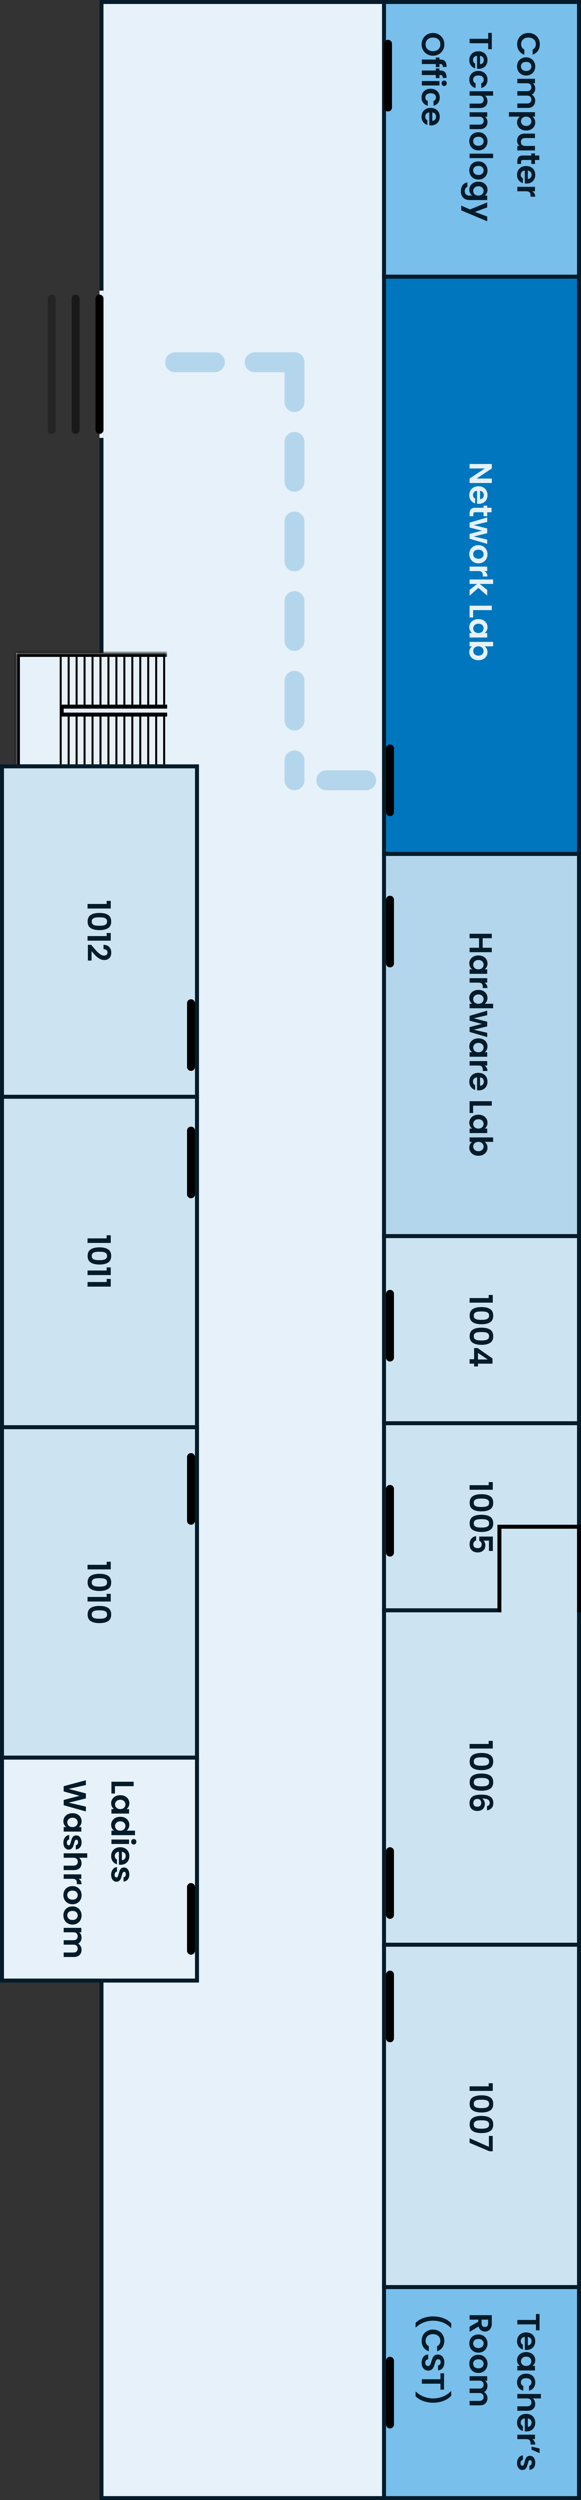 <svg width="146" height="628" viewBox="0 0 146 628" fill="none" xmlns="http://www.w3.org/2000/svg">
<rect x="0" y="0" width="146" height="628" fill="#333333" stroke="none"/>
<rect x="145.5" y="0.5" width="627" height="120" transform="rotate(90 145.5 0.5)" fill="#E6F1F9" stroke="#051B29"/>
<mask id="path-2-inside-1_94_386" fill="white">
<path d="M42 164L42 193L4 193L4 164L42 164Z"/>
</mask>
<path d="M42 164L42 193L4 193L4 164L42 164Z" fill="#E6F1F9"/>
<path d="M4 193L3 193L3 194L4 194L4 193ZM4 164L4 163L3 163L3 164L4 164ZM42 192L4 192L4 194L42 194L42 192ZM5 193L5 164L3 164L3 193L5 193ZM4 165L42 165L42 163L4 163L4 165Z" fill="black" mask="url(#path-2-inside-1_94_386)"/>
<line x1="42" y1="177.5" x2="15" y2="177.5" stroke="black"/>
<line x1="42" y1="179.5" x2="15" y2="179.5" stroke="black"/>
<line x1="15.5" y1="178" x2="15.5" y2="179" stroke="black"/>
<line x1="41.25" y1="180" x2="41.25" y2="192" stroke="black" stroke-width="0.5"/>
<line x1="41.25" y1="165" x2="41.25" y2="177" stroke="black" stroke-width="0.5"/>
<line x1="39.25" y1="180" x2="39.25" y2="192" stroke="black" stroke-width="0.5"/>
<line x1="39.25" y1="165" x2="39.25" y2="177" stroke="black" stroke-width="0.5"/>
<line x1="37.25" y1="180" x2="37.25" y2="192" stroke="black" stroke-width="0.5"/>
<line x1="37.25" y1="165" x2="37.25" y2="177" stroke="black" stroke-width="0.5"/>
<line x1="35.25" y1="180" x2="35.25" y2="192" stroke="black" stroke-width="0.5"/>
<line x1="35.25" y1="165" x2="35.25" y2="177" stroke="black" stroke-width="0.5"/>
<line x1="33.25" y1="180" x2="33.25" y2="192" stroke="black" stroke-width="0.5"/>
<line x1="33.25" y1="165" x2="33.25" y2="177" stroke="black" stroke-width="0.5"/>
<line x1="31.25" y1="180" x2="31.25" y2="192" stroke="black" stroke-width="0.5"/>
<line x1="31.25" y1="165" x2="31.25" y2="177" stroke="black" stroke-width="0.5"/>
<line x1="29.25" y1="180" x2="29.25" y2="192" stroke="black" stroke-width="0.5"/>
<line x1="29.25" y1="165" x2="29.25" y2="177" stroke="black" stroke-width="0.5"/>
<line x1="27.25" y1="180" x2="27.25" y2="192" stroke="black" stroke-width="0.5"/>
<line x1="27.25" y1="165" x2="27.25" y2="177" stroke="black" stroke-width="0.5"/>
<line x1="25.25" y1="180" x2="25.25" y2="192" stroke="black" stroke-width="0.5"/>
<line x1="25.25" y1="165" x2="25.25" y2="177" stroke="black" stroke-width="0.5"/>
<line x1="23.25" y1="180" x2="23.25" y2="192" stroke="black" stroke-width="0.5"/>
<line x1="23.25" y1="165" x2="23.25" y2="177" stroke="black" stroke-width="0.5"/>
<line x1="21.25" y1="180" x2="21.25" y2="192" stroke="black" stroke-width="0.5"/>
<line x1="21.25" y1="165" x2="21.25" y2="177" stroke="black" stroke-width="0.5"/>
<line x1="19.25" y1="180" x2="19.25" y2="192" stroke="black" stroke-width="0.5"/>
<line x1="19.25" y1="165" x2="19.25" y2="177" stroke="black" stroke-width="0.5"/>
<line x1="17.25" y1="180" x2="17.25" y2="192" stroke="black" stroke-width="0.5"/>
<line x1="17.25" y1="165" x2="17.25" y2="177" stroke="black" stroke-width="0.5"/>
<line x1="15.25" y1="180" x2="15.25" y2="192" stroke="black" stroke-width="0.5"/>
<line x1="15.25" y1="165" x2="15.25" y2="177" stroke="black" stroke-width="0.5"/>
<rect x="145.5" y="0.5" width="69" height="49" transform="rotate(90 145.5 0.5)" fill="#78BFEC" stroke="#051B29"/>
<path d="M132.8 8.28C133.349 8.28 133.84 8.403 134.272 8.648C134.709 8.899 135.048 9.237 135.288 9.664C135.533 10.096 135.656 10.579 135.656 11.112C135.656 11.736 135.496 12.283 135.176 12.752C134.856 13.221 134.413 13.549 133.848 13.736L133.848 12.448C134.115 12.32 134.315 12.139 134.448 11.904C134.581 11.675 134.648 11.408 134.648 11.104C134.648 10.779 134.571 10.488 134.416 10.232C134.267 9.981 134.053 9.784 133.776 9.64C133.499 9.501 133.173 9.432 132.8 9.432C132.432 9.432 132.107 9.501 131.824 9.64C131.547 9.784 131.331 9.981 131.176 10.232C131.027 10.488 130.952 10.779 130.952 11.104C130.952 11.408 131.019 11.675 131.152 11.904C131.291 12.139 131.493 12.32 131.76 12.448L131.76 13.736C131.189 13.549 130.744 13.221 130.424 12.752C130.109 12.288 129.952 11.741 129.952 11.112C129.952 10.579 130.072 10.096 130.312 9.664C130.557 9.237 130.896 8.899 131.328 8.648C131.76 8.403 132.251 8.28 132.8 8.28ZM129.928 16.661C129.928 16.234 130.021 15.85 130.208 15.509C130.4 15.167 130.669 14.898 131.016 14.701C131.363 14.509 131.763 14.413 132.216 14.413C132.669 14.413 133.069 14.511 133.416 14.709C133.763 14.911 134.029 15.186 134.216 15.533C134.408 15.879 134.504 16.266 134.504 16.693C134.504 17.119 134.408 17.506 134.216 17.853C134.029 18.199 133.763 18.471 133.416 18.669C133.069 18.871 132.669 18.973 132.216 18.973C131.763 18.973 131.363 18.869 131.016 18.661C130.669 18.458 130.4 18.181 130.208 17.829C130.021 17.482 129.928 17.093 129.928 16.661ZM130.904 16.661C130.904 16.863 130.952 17.053 131.048 17.229C131.149 17.41 131.299 17.554 131.496 17.661C131.693 17.767 131.933 17.821 132.216 17.821C132.637 17.821 132.96 17.709 133.184 17.485C133.413 17.266 133.528 16.997 133.528 16.677C133.528 16.357 133.413 16.087 133.184 15.869C132.96 15.655 132.637 15.549 132.216 15.549C131.795 15.549 131.469 15.653 131.24 15.861C131.016 16.074 130.904 16.341 130.904 16.661ZM134.496 25.298C134.496 25.842 134.328 26.279 133.992 26.61C133.661 26.946 133.197 27.114 132.6 27.114L130 27.114L130 25.994L132.448 25.994C132.795 25.994 133.059 25.906 133.24 25.73C133.427 25.554 133.52 25.314 133.52 25.01C133.52 24.706 133.427 24.463 133.24 24.282C133.059 24.106 132.795 24.018 132.448 24.018L130 24.018L130 22.898L132.448 22.898C132.795 22.898 133.059 22.81 133.24 22.634C133.427 22.458 133.52 22.218 133.52 21.914C133.52 21.605 133.427 21.36 133.24 21.178C133.059 21.002 132.795 20.914 132.448 20.914L130 20.914L130 19.794L134.432 19.794L134.432 20.914L133.896 20.914C134.083 21.058 134.229 21.242 134.336 21.466C134.443 21.695 134.496 21.946 134.496 22.218C134.496 22.565 134.421 22.874 134.272 23.146C134.128 23.418 133.92 23.629 133.648 23.778C133.904 23.922 134.109 24.13 134.264 24.402C134.419 24.68 134.496 24.978 134.496 25.298ZM133.792 29.297C133.995 29.441 134.163 29.638 134.296 29.889C134.435 30.145 134.504 30.436 134.504 30.761C134.504 31.14 134.411 31.481 134.224 31.785C134.037 32.094 133.771 32.337 133.424 32.513C133.083 32.694 132.685 32.785 132.232 32.785C131.779 32.785 131.376 32.694 131.024 32.513C130.677 32.337 130.408 32.094 130.216 31.785C130.024 31.481 129.928 31.14 129.928 30.761C129.928 30.436 129.995 30.148 130.128 29.897C130.261 29.652 130.429 29.452 130.632 29.297L127.888 29.297L127.888 28.177L134.432 28.177L134.432 29.297L133.792 29.297ZM132.232 31.641C132.499 31.641 132.728 31.585 132.92 31.473C133.117 31.366 133.267 31.222 133.368 31.041C133.469 30.865 133.52 30.673 133.52 30.465C133.52 30.262 133.467 30.07 133.36 29.889C133.259 29.713 133.109 29.569 132.912 29.457C132.715 29.35 132.483 29.297 132.216 29.297C131.949 29.297 131.717 29.35 131.52 29.457C131.323 29.569 131.171 29.713 131.064 29.889C130.963 30.07 130.912 30.262 130.912 30.465C130.912 30.673 130.965 30.865 131.072 31.041C131.179 31.222 131.331 31.366 131.528 31.473C131.725 31.585 131.96 31.641 132.232 31.641ZM134.432 37.783L130 37.783L130 36.655L130.56 36.655C130.368 36.511 130.216 36.322 130.104 36.087C129.997 35.858 129.944 35.607 129.944 35.335C129.944 34.988 130.016 34.681 130.16 34.415C130.309 34.148 130.525 33.938 130.808 33.783C131.096 33.633 131.437 33.559 131.832 33.559L134.432 33.559L134.432 34.679L131.992 34.679C131.64 34.679 131.368 34.767 131.176 34.943C130.989 35.119 130.896 35.359 130.896 35.663C130.896 35.972 130.989 36.215 131.176 36.391C131.368 36.567 131.64 36.655 131.992 36.655L134.432 36.655L134.432 37.783ZM133.512 40.192L131.368 40.192C131.219 40.192 131.109 40.227 131.04 40.296C130.976 40.371 130.944 40.493 130.944 40.664L130.944 41.184L130 41.184L130 40.48C130 39.536 130.459 39.064 131.376 39.064L133.512 39.064L133.512 38.536L134.432 38.536L134.432 39.064L135.528 39.064L135.528 40.192L134.432 40.192L134.432 41.184L133.512 41.184L133.512 40.192ZM132.312 46.109C132.152 46.109 132.008 46.099 131.88 46.078L131.88 42.837C131.56 42.864 131.309 42.976 131.128 43.173C130.947 43.371 130.856 43.614 130.856 43.901C130.856 44.318 131.035 44.614 131.392 44.789L131.392 45.998C130.965 45.87 130.613 45.624 130.336 45.261C130.064 44.899 129.928 44.453 129.928 43.925C129.928 43.499 130.021 43.115 130.208 42.773C130.4 42.438 130.669 42.173 131.016 41.981C131.363 41.795 131.763 41.702 132.216 41.702C132.675 41.702 133.077 41.795 133.424 41.981C133.771 42.168 134.037 42.429 134.224 42.766C134.411 43.102 134.504 43.488 134.504 43.925C134.504 44.347 134.413 44.723 134.232 45.053C134.051 45.389 133.792 45.648 133.456 45.83C133.125 46.016 132.744 46.109 132.312 46.109ZM132.632 44.95C132.92 44.944 133.149 44.84 133.32 44.638C133.496 44.435 133.584 44.187 133.584 43.894C133.584 43.616 133.499 43.382 133.328 43.19C133.163 43.003 132.931 42.888 132.632 42.846L132.632 44.95ZM133.744 48.047C133.979 48.191 134.163 48.378 134.296 48.607C134.429 48.842 134.496 49.108 134.496 49.407L133.32 49.407L133.32 49.111C133.32 48.759 133.237 48.492 133.072 48.311C132.907 48.135 132.619 48.047 132.208 48.047L130 48.047L130 46.927L134.432 46.927L134.432 48.047L133.744 48.047ZM123.584 12.352L122.68 12.352L122.68 10.864L118 10.864L118 9.744L122.68 9.744L122.68 8.256L123.584 8.256L123.584 12.352ZM120.312 17.289C120.152 17.289 120.008 17.279 119.88 17.257L119.88 14.017C119.56 14.044 119.309 14.156 119.128 14.353C118.947 14.55 118.856 14.793 118.856 15.081C118.856 15.497 119.035 15.793 119.392 15.969L119.392 17.177C118.965 17.049 118.613 16.804 118.336 16.441C118.064 16.078 117.928 15.633 117.928 15.105C117.928 14.678 118.021 14.294 118.208 13.953C118.4 13.617 118.669 13.353 119.016 13.161C119.363 12.975 119.763 12.881 120.216 12.881C120.675 12.881 121.077 12.975 121.424 13.161C121.771 13.348 122.037 13.609 122.224 13.945C122.411 14.281 122.504 14.668 122.504 15.105C122.504 15.527 122.413 15.902 122.232 16.233C122.051 16.569 121.792 16.828 121.456 17.009C121.125 17.196 120.744 17.289 120.312 17.289ZM120.632 16.129C120.92 16.124 121.149 16.02 121.32 15.817C121.496 15.614 121.584 15.367 121.584 15.073C121.584 14.796 121.499 14.561 121.328 14.369C121.163 14.182 120.931 14.068 120.632 14.025L120.632 16.129ZM120.216 17.819C120.675 17.819 121.075 17.912 121.416 18.099C121.763 18.285 122.029 18.544 122.216 18.875C122.408 19.205 122.504 19.584 122.504 20.011C122.504 20.56 122.365 21.013 122.088 21.371C121.816 21.733 121.432 21.976 120.936 22.099L120.936 20.891C121.128 20.827 121.277 20.717 121.384 20.563C121.496 20.413 121.552 20.227 121.552 20.003C121.552 19.683 121.435 19.429 121.2 19.243C120.971 19.056 120.643 18.963 120.216 18.963C119.795 18.963 119.467 19.056 119.232 19.243C119.003 19.429 118.888 19.683 118.888 20.003C118.888 20.456 119.091 20.752 119.496 20.891L119.496 22.099C119.016 21.976 118.635 21.733 118.352 21.371C118.069 21.008 117.928 20.555 117.928 20.011C117.928 19.584 118.021 19.205 118.208 18.875C118.4 18.544 118.667 18.285 119.008 18.099C119.355 17.912 119.757 17.819 120.216 17.819ZM122.496 25.415C122.496 25.751 122.421 26.05 122.272 26.311C122.128 26.573 121.912 26.775 121.624 26.919C121.341 27.069 121 27.143 120.6 27.143L118 27.143L118 26.023L120.448 26.023C120.8 26.023 121.069 25.935 121.256 25.759C121.448 25.583 121.544 25.343 121.544 25.039C121.544 24.73 121.448 24.485 121.256 24.303C121.069 24.127 120.8 24.039 120.448 24.039L118 24.039L118 22.919L123.92 22.919L123.92 24.039L121.88 24.039C122.072 24.183 122.221 24.375 122.328 24.615C122.44 24.855 122.496 25.122 122.496 25.415ZM122.496 30.664C122.496 31.192 122.328 31.619 121.992 31.944C121.661 32.27 121.197 32.432 120.6 32.432L118 32.432L118 31.312L120.448 31.312C120.8 31.312 121.069 31.224 121.256 31.048C121.448 30.872 121.544 30.632 121.544 30.328C121.544 30.019 121.448 29.774 121.256 29.592C121.069 29.416 120.8 29.328 120.448 29.328L118 29.328L118 28.208L122.432 28.208L122.432 29.328L121.88 29.328C122.072 29.478 122.221 29.667 122.328 29.896C122.44 30.131 122.496 30.387 122.496 30.664ZM117.928 35.465C117.928 35.039 118.021 34.655 118.208 34.313C118.4 33.972 118.669 33.703 119.016 33.505C119.363 33.313 119.763 33.217 120.216 33.217C120.669 33.217 121.069 33.316 121.416 33.513C121.763 33.716 122.029 33.991 122.216 34.337C122.408 34.684 122.504 35.071 122.504 35.497C122.504 35.924 122.408 36.311 122.216 36.657C122.029 37.004 121.763 37.276 121.416 37.473C121.069 37.676 120.669 37.777 120.216 37.777C119.763 37.777 119.363 37.673 119.016 37.465C118.669 37.263 118.4 36.985 118.208 36.633C118.021 36.287 117.928 35.897 117.928 35.465ZM118.904 35.465C118.904 35.668 118.952 35.857 119.048 36.033C119.149 36.215 119.299 36.359 119.496 36.465C119.693 36.572 119.933 36.625 120.216 36.625C120.637 36.625 120.96 36.513 121.184 36.289C121.413 36.071 121.528 35.801 121.528 35.481C121.528 35.161 121.413 34.892 121.184 34.673C120.96 34.46 120.637 34.353 120.216 34.353C119.795 34.353 119.469 34.457 119.24 34.665C119.016 34.879 118.904 35.145 118.904 35.465ZM123.92 39.719L118 39.719L118 38.599L123.92 38.599L123.92 39.719ZM117.928 42.793C117.928 42.367 118.021 41.983 118.208 41.641C118.4 41.3 118.669 41.031 119.016 40.833C119.363 40.641 119.763 40.545 120.216 40.545C120.669 40.545 121.069 40.644 121.416 40.841C121.763 41.044 122.029 41.319 122.216 41.665C122.408 42.012 122.504 42.399 122.504 42.825C122.504 43.252 122.408 43.639 122.216 43.985C122.029 44.332 121.763 44.604 121.416 44.801C121.069 45.004 120.669 45.105 120.216 45.105C119.763 45.105 119.363 45.001 119.016 44.793C118.669 44.591 118.4 44.313 118.208 43.961C118.021 43.615 117.928 43.225 117.928 42.793ZM118.904 42.793C118.904 42.996 118.952 43.185 119.048 43.361C119.149 43.543 119.299 43.687 119.496 43.793C119.693 43.9 119.933 43.953 120.216 43.953C120.637 43.953 120.96 43.841 121.184 43.617C121.413 43.399 121.528 43.129 121.528 42.809C121.528 42.489 121.413 42.22 121.184 42.001C120.96 41.788 120.637 41.681 120.216 41.681C119.795 41.681 119.469 41.785 119.24 41.993C119.016 42.207 118.904 42.473 118.904 42.793ZM122.504 47.663C122.504 47.994 122.437 48.284 122.304 48.535C122.176 48.786 122.008 48.983 121.8 49.127L122.432 49.127L122.432 50.255L117.968 50.255C117.557 50.255 117.192 50.172 116.872 50.007C116.547 49.842 116.291 49.594 116.104 49.263C115.912 48.932 115.816 48.532 115.816 48.063C115.816 47.434 115.963 46.916 116.256 46.511C116.549 46.111 116.949 45.884 117.456 45.831L117.456 46.943C117.253 47.002 117.093 47.127 116.976 47.319C116.853 47.516 116.792 47.754 116.792 48.031C116.792 48.356 116.891 48.62 117.088 48.823C117.28 49.026 117.573 49.127 117.968 49.127L118.656 49.127C118.448 48.983 118.275 48.783 118.136 48.527C117.997 48.276 117.928 47.988 117.928 47.663C117.928 47.29 118.024 46.948 118.216 46.639C118.408 46.33 118.677 46.084 119.024 45.903C119.376 45.727 119.779 45.639 120.232 45.639C120.68 45.639 121.077 45.727 121.424 45.903C121.771 46.084 122.037 46.327 122.224 46.631C122.411 46.94 122.504 47.284 122.504 47.663ZM120.216 49.127C120.488 49.127 120.72 49.074 120.912 48.967C121.109 48.86 121.259 48.716 121.36 48.535C121.467 48.354 121.52 48.159 121.52 47.951C121.52 47.743 121.469 47.551 121.368 47.375C121.267 47.199 121.117 47.055 120.92 46.943C120.728 46.836 120.499 46.783 120.232 46.783C119.965 46.783 119.731 46.836 119.528 46.943C119.331 47.055 119.179 47.199 119.072 47.375C118.965 47.556 118.912 47.748 118.912 47.951C118.912 48.159 118.963 48.354 119.064 48.535C119.171 48.716 119.32 48.86 119.512 48.967C119.709 49.074 119.944 49.127 120.216 49.127ZM122.432 55.589L115.904 52.845L115.904 51.653L118.112 52.613L122.432 50.837L122.432 52.093L119.336 53.237L122.432 54.397L122.432 55.589ZM105.944 11.144C105.944 10.621 106.067 10.141 106.312 9.704C106.557 9.267 106.896 8.92 107.328 8.664C107.765 8.408 108.259 8.28 108.808 8.28C109.352 8.28 109.84 8.408 110.272 8.664C110.709 8.92 111.051 9.267 111.296 9.704C111.541 10.141 111.664 10.621 111.664 11.144C111.664 11.672 111.541 12.152 111.296 12.584C111.051 13.021 110.709 13.365 110.272 13.616C109.84 13.872 109.352 14 108.808 14C108.259 14 107.765 13.872 107.328 13.616C106.896 13.365 106.557 13.021 106.312 12.584C106.067 12.147 105.944 11.667 105.944 11.144ZM106.944 11.144C106.944 11.48 107.019 11.776 107.168 12.032C107.323 12.288 107.541 12.488 107.824 12.632C108.107 12.776 108.435 12.848 108.808 12.848C109.181 12.848 109.507 12.776 109.784 12.632C110.067 12.488 110.283 12.288 110.432 12.032C110.581 11.776 110.656 11.48 110.656 11.144C110.656 10.808 110.581 10.509 110.432 10.248C110.283 9.992 110.067 9.792 109.784 9.648C109.507 9.504 109.181 9.432 108.808 9.432C108.435 9.432 108.107 9.504 107.824 9.648C107.541 9.792 107.323 9.992 107.168 10.248C107.019 10.509 106.944 10.808 106.944 11.144ZM109.512 16.865L109.512 16.089L106 16.089L106 14.953L109.512 14.953L109.512 14.449L110.432 14.449L110.432 14.953L110.656 14.953C111.2 14.953 111.6 15.108 111.856 15.417C112.112 15.727 112.232 16.193 112.216 16.817L111.272 16.817C111.277 16.545 111.232 16.356 111.136 16.249C111.04 16.143 110.867 16.089 110.616 16.089L110.432 16.089L110.432 16.865L109.512 16.865ZM109.512 19.623L109.512 18.847L106 18.847L106 17.711L109.512 17.711L109.512 17.207L110.432 17.207L110.432 17.711L110.656 17.711C111.2 17.711 111.6 17.866 111.856 18.175C112.112 18.484 112.232 18.951 112.216 19.575L111.272 19.575C111.277 19.303 111.232 19.114 111.136 19.007C111.04 18.9 110.867 18.847 110.616 18.847L110.432 18.847L110.432 19.623L109.512 19.623ZM110.96 20.917C110.96 20.72 111.021 20.554 111.144 20.421C111.272 20.293 111.429 20.229 111.616 20.229C111.803 20.229 111.957 20.293 112.08 20.421C112.208 20.554 112.272 20.72 112.272 20.917C112.272 21.114 112.208 21.277 112.08 21.405C111.957 21.538 111.803 21.605 111.616 21.605C111.429 21.605 111.272 21.538 111.144 21.405C111.021 21.277 110.96 21.114 110.96 20.917ZM110.432 21.469L106 21.469L106 20.349L110.432 20.349L110.432 21.469ZM108.216 22.287C108.675 22.287 109.075 22.381 109.416 22.567C109.763 22.754 110.029 23.013 110.216 23.343C110.408 23.674 110.504 24.053 110.504 24.479C110.504 25.029 110.365 25.482 110.088 25.839C109.816 26.202 109.432 26.445 108.936 26.567L108.936 25.359C109.128 25.295 109.277 25.186 109.384 25.031C109.496 24.882 109.552 24.695 109.552 24.471C109.552 24.151 109.435 23.898 109.2 23.711C108.971 23.525 108.643 23.431 108.216 23.431C107.795 23.431 107.467 23.525 107.232 23.711C107.003 23.898 106.888 24.151 106.888 24.471C106.888 24.925 107.091 25.221 107.496 25.359L107.496 26.567C107.016 26.445 106.635 26.202 106.352 25.839C106.069 25.477 105.928 25.023 105.928 24.479C105.928 24.053 106.021 23.674 106.208 23.343C106.4 23.013 106.667 22.754 107.008 22.567C107.355 22.381 107.757 22.287 108.216 22.287ZM108.312 31.508C108.152 31.508 108.008 31.497 107.88 31.476L107.88 28.236C107.56 28.263 107.309 28.375 107.128 28.572C106.947 28.769 106.856 29.012 106.856 29.3C106.856 29.716 107.035 30.012 107.392 30.188L107.392 31.396C106.965 31.268 106.613 31.023 106.336 30.66C106.064 30.297 105.928 29.852 105.928 29.324C105.928 28.897 106.021 28.513 106.208 28.172C106.4 27.836 106.669 27.572 107.016 27.38C107.363 27.193 107.763 27.1 108.216 27.1C108.675 27.1 109.077 27.193 109.424 27.38C109.771 27.567 110.037 27.828 110.224 28.164C110.411 28.5 110.504 28.887 110.504 29.324C110.504 29.745 110.413 30.121 110.232 30.452C110.051 30.788 109.792 31.047 109.456 31.228C109.125 31.415 108.744 31.508 108.312 31.508ZM108.632 30.348C108.92 30.343 109.149 30.239 109.32 30.036C109.496 29.833 109.584 29.585 109.584 29.292C109.584 29.015 109.499 28.78 109.328 28.588C109.163 28.401 108.931 28.287 108.632 28.244L108.632 30.348Z" fill="#051B29"/>
<path d="M97.5 11L97.5 27" stroke="black" stroke-width="2" stroke-linecap="round"/>
<rect x="145.5" y="69.5" width="145" height="49" transform="rotate(90 145.5 69.5)" fill="#0076BE" stroke="#051B29"/>
<path d="M118 121.328L118 120.208L121.832 117.672L118 117.672L118 116.552L123.592 116.552L123.592 117.672L119.752 120.208L123.592 120.208L123.592 121.328L118 121.328ZM120.312 126.555C120.152 126.555 120.008 126.544 119.88 126.523L119.88 123.283C119.56 123.309 119.309 123.421 119.128 123.619C118.947 123.816 118.856 124.059 118.856 124.347C118.856 124.763 119.035 125.059 119.392 125.235L119.392 126.443C118.965 126.315 118.613 126.069 118.336 125.707C118.064 125.344 117.928 124.899 117.928 124.371C117.928 123.944 118.021 123.56 118.208 123.219C118.4 122.883 118.669 122.619 119.016 122.427C119.363 122.24 119.763 122.147 120.216 122.147C120.675 122.147 121.077 122.24 121.424 122.427C121.771 122.613 122.037 122.875 122.224 123.211C122.411 123.547 122.504 123.933 122.504 124.371C122.504 124.792 122.413 125.168 122.232 125.499C122.051 125.835 121.792 126.093 121.456 126.275C121.125 126.461 120.744 126.555 120.312 126.555ZM120.632 125.395C120.92 125.389 121.149 125.285 121.32 125.083C121.496 124.88 121.584 124.632 121.584 124.339C121.584 124.061 121.499 123.827 121.328 123.635C121.163 123.448 120.931 123.333 120.632 123.291L120.632 125.395ZM121.512 128.676L119.368 128.676C119.219 128.676 119.109 128.711 119.04 128.78C118.976 128.855 118.944 128.978 118.944 129.148L118.944 129.668L118 129.668L118 128.964C118 128.02 118.459 127.548 119.376 127.548L121.512 127.548L121.512 127.02L122.432 127.02L122.432 127.548L123.528 127.548L123.528 128.676L122.432 128.676L122.432 129.668L121.512 129.668L121.512 128.676ZM122.432 136.618L118 135.322L118 134.114L121.096 133.306L118 132.498L118 131.282L122.432 129.978L122.432 131.114L119.056 131.898L122.432 132.746L122.432 133.93L119.064 134.762L122.432 135.546L122.432 136.618ZM117.928 139.192C117.928 138.765 118.021 138.381 118.208 138.04C118.4 137.699 118.669 137.429 119.016 137.232C119.363 137.04 119.763 136.944 120.216 136.944C120.669 136.944 121.069 137.043 121.416 137.24C121.763 137.443 122.029 137.717 122.216 138.064C122.408 138.411 122.504 138.797 122.504 139.224C122.504 139.651 122.408 140.037 122.216 140.384C122.029 140.731 121.763 141.003 121.416 141.2C121.069 141.403 120.669 141.504 120.216 141.504C119.763 141.504 119.363 141.4 119.016 141.192C118.669 140.989 118.4 140.712 118.208 140.36C118.021 140.013 117.928 139.624 117.928 139.192ZM118.904 139.192C118.904 139.395 118.952 139.584 119.048 139.76C119.149 139.941 119.299 140.085 119.496 140.192C119.693 140.299 119.933 140.352 120.216 140.352C120.637 140.352 120.96 140.24 121.184 140.016C121.413 139.797 121.528 139.528 121.528 139.208C121.528 138.888 121.413 138.619 121.184 138.4C120.96 138.187 120.637 138.08 120.216 138.08C119.795 138.08 119.469 138.184 119.24 138.392C119.016 138.605 118.904 138.872 118.904 139.192ZM121.744 143.445C121.979 143.589 122.163 143.776 122.296 144.005C122.429 144.24 122.496 144.507 122.496 144.805L121.32 144.805L121.32 144.509C121.32 144.157 121.237 143.891 121.072 143.709C120.907 143.533 120.619 143.445 120.208 143.445L118 143.445L118 142.325L122.432 142.325L122.432 143.445L121.744 143.445ZM118 148.184L119.888 146.68L118 146.68L118 145.56L123.92 145.56L123.92 146.68L120.552 146.68L122.432 148.168L122.432 149.624L120.208 147.672L118 149.64L118 148.184ZM118.888 153.258L118.888 155.098L118 155.098L118 152.138L123.584 152.138L123.584 153.258L118.888 153.258ZM120.232 155.522C120.68 155.522 121.077 155.61 121.424 155.786C121.771 155.967 122.037 156.21 122.224 156.514C122.411 156.823 122.504 157.167 122.504 157.546C122.504 157.876 122.437 158.164 122.304 158.41C122.171 158.66 122.003 158.86 121.8 159.01L122.432 159.01L122.432 160.138L118 160.138L118 159.01L118.648 159.01C118.44 158.866 118.267 158.666 118.128 158.41C117.995 158.159 117.928 157.868 117.928 157.538C117.928 157.164 118.024 156.823 118.216 156.514C118.408 156.21 118.677 155.967 119.024 155.786C119.376 155.61 119.779 155.522 120.232 155.522ZM120.216 159.01C120.488 159.01 120.72 158.956 120.912 158.85C121.109 158.743 121.259 158.599 121.36 158.418C121.467 158.236 121.52 158.042 121.52 157.834C121.52 157.626 121.469 157.434 121.368 157.258C121.267 157.082 121.117 156.938 120.92 156.826C120.728 156.719 120.499 156.666 120.232 156.666C119.965 156.666 119.731 156.719 119.528 156.826C119.331 156.938 119.179 157.082 119.072 157.258C118.965 157.439 118.912 157.631 118.912 157.834C118.912 158.042 118.963 158.236 119.064 158.418C119.171 158.599 119.32 158.743 119.512 158.85C119.709 158.956 119.944 159.01 120.216 159.01ZM121.784 162.352C121.997 162.496 122.171 162.693 122.304 162.944C122.437 163.2 122.504 163.49 122.504 163.816C122.504 164.194 122.411 164.536 122.224 164.84C122.037 165.149 121.771 165.392 121.424 165.568C121.083 165.749 120.685 165.84 120.232 165.84C119.779 165.84 119.376 165.749 119.024 165.568C118.677 165.392 118.408 165.149 118.216 164.84C118.024 164.536 117.928 164.194 117.928 163.816C117.928 163.485 117.992 163.194 118.12 162.944C118.253 162.698 118.424 162.501 118.632 162.352L118 162.352L118 161.232L123.92 161.232L123.92 162.352L121.784 162.352ZM120.232 164.696C120.499 164.696 120.728 164.64 120.92 164.528C121.117 164.421 121.267 164.277 121.368 164.096C121.469 163.92 121.52 163.728 121.52 163.52C121.52 163.317 121.467 163.125 121.36 162.944C121.259 162.768 121.109 162.624 120.912 162.512C120.715 162.405 120.483 162.352 120.216 162.352C119.949 162.352 119.717 162.405 119.52 162.512C119.323 162.624 119.171 162.768 119.064 162.944C118.963 163.125 118.912 163.317 118.912 163.52C118.912 163.728 118.965 163.92 119.072 164.096C119.179 164.277 119.331 164.421 119.528 164.528C119.725 164.64 119.96 164.696 120.232 164.696Z" fill="#E6F1F9"/>
<path d="M98 188L98 204" stroke="black" stroke-width="2" stroke-linecap="round"/>
<rect x="145.5" y="214.5" width="96" height="49" transform="rotate(90 145.5 214.5)" fill="#B3D6EC" stroke="#051B29"/>
<path d="M123.584 239.184L118 239.184L118 238.064L120.376 238.064L120.376 235.672L118 235.672L118 234.552L123.584 234.552L123.584 235.672L121.288 235.672L121.288 238.064L123.584 238.064L123.584 239.184ZM120.232 239.998C120.68 239.998 121.077 240.086 121.424 240.262C121.771 240.444 122.037 240.686 122.224 240.99C122.411 241.3 122.504 241.644 122.504 242.022C122.504 242.353 122.437 242.641 122.304 242.886C122.171 243.137 122.003 243.337 121.8 243.486L122.432 243.486L122.432 244.614L118 244.614L118 243.486L118.648 243.486C118.44 243.342 118.267 243.142 118.128 242.886C117.995 242.636 117.928 242.345 117.928 242.014C117.928 241.641 118.024 241.3 118.216 240.99C118.408 240.686 118.677 240.444 119.024 240.262C119.376 240.086 119.779 239.998 120.232 239.998ZM120.216 243.486C120.488 243.486 120.72 243.433 120.912 243.326C121.109 243.22 121.259 243.076 121.36 242.894C121.467 242.713 121.52 242.518 121.52 242.31C121.52 242.102 121.469 241.91 121.368 241.734C121.267 241.558 121.117 241.414 120.92 241.302C120.728 241.196 120.499 241.142 120.232 241.142C119.965 241.142 119.731 241.196 119.528 241.302C119.331 241.414 119.179 241.558 119.072 241.734C118.965 241.916 118.912 242.108 118.912 242.31C118.912 242.518 118.963 242.713 119.064 242.894C119.171 243.076 119.32 243.22 119.512 243.326C119.709 243.433 119.944 243.486 120.216 243.486ZM121.744 246.828C121.979 246.972 122.163 247.159 122.296 247.388C122.429 247.623 122.496 247.89 122.496 248.188L121.32 248.188L121.32 247.892C121.32 247.54 121.237 247.274 121.072 247.092C120.907 246.916 120.619 246.828 120.208 246.828L118 246.828L118 245.708L122.432 245.708L122.432 246.828L121.744 246.828ZM120.232 248.655C120.68 248.655 121.077 248.743 121.424 248.919C121.771 249.1 122.037 249.345 122.224 249.655C122.411 249.964 122.504 250.308 122.504 250.687C122.504 250.975 122.44 251.249 122.312 251.511C122.189 251.772 122.024 251.98 121.816 252.135L123.92 252.135L123.92 253.271L118 253.271L118 252.135L118.656 252.135C118.437 251.996 118.261 251.801 118.128 251.551C117.995 251.3 117.928 251.009 117.928 250.679C117.928 250.305 118.024 249.964 118.216 249.655C118.408 249.345 118.677 249.1 119.024 248.919C119.376 248.743 119.779 248.655 120.232 248.655ZM120.216 252.143C120.488 252.143 120.72 252.089 120.912 251.983C121.109 251.876 121.259 251.732 121.36 251.551C121.467 251.369 121.52 251.175 121.52 250.967C121.52 250.759 121.469 250.567 121.368 250.391C121.267 250.215 121.117 250.071 120.92 249.959C120.728 249.852 120.499 249.799 120.232 249.799C119.965 249.799 119.731 249.852 119.528 249.959C119.331 250.071 119.179 250.215 119.072 250.391C118.965 250.572 118.912 250.764 118.912 250.967C118.912 251.175 118.963 251.369 119.064 251.551C119.171 251.732 119.32 251.876 119.512 251.983C119.709 252.089 119.944 252.143 120.216 252.143ZM122.432 260.508L118 259.212L118 258.004L121.096 257.196L118 256.388L118 255.172L122.432 253.868L122.432 255.004L119.056 255.788L122.432 256.636L122.432 257.821L119.064 258.652L122.432 259.436L122.432 260.508ZM120.232 260.826C120.68 260.826 121.077 260.914 121.424 261.09C121.771 261.272 122.037 261.514 122.224 261.818C122.411 262.128 122.504 262.472 122.504 262.85C122.504 263.181 122.437 263.469 122.304 263.714C122.171 263.965 122.003 264.165 121.8 264.314L122.432 264.314L122.432 265.442L118 265.442L118 264.314L118.648 264.314C118.44 264.17 118.267 263.97 118.128 263.714C117.995 263.464 117.928 263.173 117.928 262.842C117.928 262.469 118.024 262.128 118.216 261.818C118.408 261.514 118.677 261.272 119.024 261.09C119.376 260.914 119.779 260.826 120.232 260.826ZM120.216 264.314C120.488 264.314 120.72 264.261 120.912 264.154C121.109 264.048 121.259 263.904 121.36 263.722C121.467 263.541 121.52 263.346 121.52 263.138C121.52 262.93 121.469 262.738 121.368 262.562C121.267 262.386 121.117 262.242 120.92 262.13C120.728 262.024 120.499 261.97 120.232 261.97C119.965 261.97 119.731 262.024 119.528 262.13C119.331 262.242 119.179 262.386 119.072 262.562C118.965 262.744 118.912 262.936 118.912 263.138C118.912 263.346 118.963 263.541 119.064 263.722C119.171 263.904 119.32 264.048 119.512 264.154C119.709 264.261 119.944 264.314 120.216 264.314ZM121.744 267.656C121.979 267.8 122.163 267.987 122.296 268.216C122.429 268.451 122.496 268.718 122.496 269.016L121.32 269.016L121.32 268.72C121.32 268.368 121.237 268.102 121.072 267.92C120.907 267.744 120.619 267.656 120.208 267.656L118 267.656L118 266.536L122.432 266.536L122.432 267.656L121.744 267.656ZM120.312 273.891C120.152 273.891 120.008 273.88 119.88 273.859L119.88 270.619C119.56 270.645 119.309 270.757 119.128 270.955C118.947 271.152 118.856 271.395 118.856 271.683C118.856 272.099 119.035 272.395 119.392 272.571L119.392 273.779C118.965 273.651 118.613 273.405 118.336 273.043C118.064 272.68 117.928 272.235 117.928 271.707C117.928 271.28 118.021 270.896 118.208 270.555C118.4 270.219 118.669 269.955 119.016 269.763C119.363 269.576 119.763 269.483 120.216 269.483C120.675 269.483 121.077 269.576 121.424 269.763C121.771 269.949 122.037 270.211 122.224 270.547C122.411 270.883 122.504 271.269 122.504 271.707C122.504 272.128 122.413 272.504 122.232 272.835C122.051 273.171 121.792 273.429 121.456 273.611C121.125 273.797 120.744 273.891 120.312 273.891ZM120.632 272.731C120.92 272.725 121.149 272.621 121.32 272.419C121.496 272.216 121.584 271.968 121.584 271.675C121.584 271.397 121.499 271.163 121.328 270.971C121.163 270.784 120.931 270.669 120.632 270.627L120.632 272.731ZM118.888 277.734L118.888 279.574L118 279.574L118 276.614L123.584 276.614L123.584 277.734L118.888 277.734ZM120.232 279.998C120.68 279.998 121.077 280.086 121.424 280.262C121.771 280.444 122.037 280.686 122.224 280.99C122.411 281.3 122.504 281.644 122.504 282.022C122.504 282.353 122.437 282.641 122.304 282.886C122.171 283.137 122.003 283.337 121.8 283.486L122.432 283.486L122.432 284.614L118 284.614L118 283.486L118.648 283.486C118.44 283.342 118.267 283.142 118.128 282.886C117.995 282.636 117.928 282.345 117.928 282.014C117.928 281.641 118.024 281.3 118.216 280.99C118.408 280.686 118.677 280.444 119.024 280.262C119.376 280.086 119.779 279.998 120.232 279.998ZM120.216 283.486C120.488 283.486 120.72 283.433 120.912 283.326C121.109 283.22 121.259 283.076 121.36 282.894C121.467 282.713 121.52 282.518 121.52 282.31C121.52 282.102 121.469 281.91 121.368 281.734C121.267 281.558 121.117 281.414 120.92 281.302C120.728 281.196 120.499 281.142 120.232 281.142C119.965 281.142 119.731 281.196 119.528 281.302C119.331 281.414 119.179 281.558 119.072 281.734C118.965 281.916 118.912 282.108 118.912 282.31C118.912 282.518 118.963 282.713 119.064 282.894C119.171 283.076 119.32 283.22 119.512 283.326C119.709 283.433 119.944 283.486 120.216 283.486ZM121.784 286.828C121.997 286.972 122.171 287.17 122.304 287.42C122.437 287.676 122.504 287.967 122.504 288.292C122.504 288.671 122.411 289.012 122.224 289.316C122.037 289.626 121.771 289.868 121.424 290.044C121.083 290.226 120.685 290.316 120.232 290.316C119.779 290.316 119.376 290.226 119.024 290.044C118.677 289.868 118.408 289.626 118.216 289.316C118.024 289.012 117.928 288.671 117.928 288.292C117.928 287.962 117.992 287.671 118.12 287.42C118.253 287.175 118.424 286.978 118.632 286.828L118 286.828L118 285.708L123.92 285.708L123.92 286.828L121.784 286.828ZM120.232 289.172C120.499 289.172 120.728 289.116 120.92 289.004C121.117 288.898 121.267 288.754 121.368 288.572C121.469 288.396 121.52 288.204 121.52 287.996C121.52 287.794 121.467 287.602 121.36 287.42C121.259 287.244 121.109 287.1 120.912 286.988C120.715 286.882 120.483 286.828 120.216 286.828C119.949 286.828 119.717 286.882 119.52 286.988C119.323 287.1 119.171 287.244 119.064 287.42C118.963 287.602 118.912 287.794 118.912 287.996C118.912 288.204 118.965 288.396 119.072 288.572C119.179 288.754 119.331 288.898 119.528 289.004C119.725 289.116 119.96 289.172 120.232 289.172Z" fill="#051B29"/>
<path d="M98 226L98 242" stroke="black" stroke-width="2" stroke-linecap="round"/>
<rect x="49.5" y="192.5" width="83" height="49" transform="rotate(90 49.5 192.5)" fill="#CCE4F2" stroke="#051B29"/>
<path d="M26.8 226.288L27.832 226.288L27.832 228.216L22 228.216L22 227.064L26.8 227.064L26.8 226.288ZM24.992 229.322C25.915 229.322 26.637 229.488 27.16 229.818C27.683 230.154 27.944 230.709 27.944 231.482C27.944 232.256 27.683 232.808 27.16 233.138C26.637 233.474 25.915 233.642 24.992 233.642C24.064 233.642 23.336 233.474 22.808 233.138C22.28 232.808 22.016 232.256 22.016 231.482C22.016 230.709 22.28 230.154 22.808 229.818C23.336 229.488 24.064 229.322 24.992 229.322ZM24.992 232.538C25.387 232.538 25.717 232.512 25.984 232.458C26.256 232.41 26.477 232.309 26.648 232.154C26.819 232.005 26.904 231.781 26.904 231.482C26.904 231.184 26.819 230.957 26.648 230.802C26.477 230.653 26.256 230.552 25.984 230.498C25.717 230.45 25.387 230.426 24.992 230.426C24.587 230.426 24.245 230.45 23.968 230.498C23.696 230.546 23.475 230.648 23.304 230.802C23.139 230.957 23.056 231.184 23.056 231.482C23.056 231.781 23.139 232.008 23.304 232.162C23.475 232.317 23.696 232.418 23.968 232.466C24.245 232.514 24.587 232.538 24.992 232.538ZM26.8 234.358L27.832 234.358L27.832 236.286L22 236.286L22 235.134L26.8 235.134L26.8 234.358ZM23.264 237.745C23.691 238.257 24.045 238.665 24.328 238.969C24.616 239.273 24.915 239.526 25.224 239.729C25.533 239.931 25.837 240.033 26.136 240.033C26.408 240.033 26.621 239.969 26.776 239.841C26.931 239.713 27.008 239.515 27.008 239.249C27.008 238.982 26.917 238.777 26.736 238.633C26.56 238.489 26.317 238.414 26.008 238.409L26.008 237.321C26.648 237.342 27.133 237.531 27.464 237.889C27.795 238.251 27.96 238.71 27.96 239.265C27.96 239.873 27.797 240.339 27.472 240.665C27.152 240.99 26.728 241.153 26.2 241.153C25.784 241.153 25.387 241.041 25.008 240.817C24.629 240.593 24.299 240.337 24.016 240.049C23.739 239.761 23.403 239.385 23.008 238.921L23.008 241.281L22.08 241.281L22.08 237.329L22.912 237.329L23.264 237.745Z" fill="#051B29"/>
<path d="M48 252L48 268" stroke="black" stroke-width="2" stroke-linecap="round"/>
<rect x="49.5" y="275.5" width="83" height="49" transform="rotate(90 49.5 275.5)" fill="#CCE4F2" stroke="#051B29"/>
<path d="M26.8 310.288L27.832 310.288L27.832 312.216L22 312.216L22 311.064L26.8 311.064L26.8 310.288ZM24.992 313.322C25.915 313.322 26.637 313.488 27.16 313.818C27.683 314.154 27.944 314.709 27.944 315.482C27.944 316.256 27.683 316.808 27.16 317.138C26.637 317.474 25.915 317.642 24.992 317.642C24.064 317.642 23.336 317.474 22.808 317.138C22.28 316.808 22.016 316.256 22.016 315.482C22.016 314.709 22.28 314.154 22.808 313.818C23.336 313.488 24.064 313.322 24.992 313.322ZM24.992 316.538C25.387 316.538 25.717 316.512 25.984 316.458C26.256 316.41 26.477 316.309 26.648 316.154C26.819 316.005 26.904 315.781 26.904 315.482C26.904 315.184 26.819 314.957 26.648 314.802C26.477 314.653 26.256 314.552 25.984 314.498C25.717 314.45 25.387 314.426 24.992 314.426C24.587 314.426 24.245 314.45 23.968 314.498C23.696 314.546 23.475 314.648 23.304 314.802C23.139 314.957 23.056 315.184 23.056 315.482C23.056 315.781 23.139 316.008 23.304 316.162C23.475 316.317 23.696 316.418 23.968 316.466C24.245 316.514 24.587 316.538 24.992 316.538ZM26.8 318.358L27.832 318.358L27.832 320.286L22 320.286L22 319.134L26.8 319.134L26.8 318.358ZM26.8 321.257L27.832 321.257L27.832 323.185L22 323.185L22 322.033L26.8 322.033L26.8 321.257Z" fill="#051B29"/>
<path d="M48 284L48 300" stroke="black" stroke-width="2" stroke-linecap="round"/>
<rect x="49.5" y="358.5" width="83" height="49" transform="rotate(90 49.5 358.5)" fill="#CCE4F2" stroke="#051B29"/>
<path d="M26.8 392.288L27.832 392.288L27.832 394.216L22 394.216L22 393.064L26.8 393.064L26.8 392.288ZM24.992 395.322C25.915 395.322 26.637 395.488 27.16 395.818C27.683 396.154 27.944 396.709 27.944 397.482C27.944 398.256 27.683 398.808 27.16 399.138C26.637 399.474 25.915 399.642 24.992 399.642C24.064 399.642 23.336 399.474 22.808 399.138C22.28 398.808 22.016 398.256 22.016 397.482C22.016 396.709 22.28 396.154 22.808 395.818C23.336 395.488 24.064 395.322 24.992 395.322ZM24.992 398.538C25.387 398.538 25.717 398.512 25.984 398.458C26.256 398.41 26.477 398.309 26.648 398.154C26.819 398.005 26.904 397.781 26.904 397.482C26.904 397.184 26.819 396.957 26.648 396.802C26.477 396.653 26.256 396.552 25.984 396.498C25.717 396.45 25.387 396.426 24.992 396.426C24.587 396.426 24.245 396.45 23.968 396.498C23.696 396.546 23.475 396.648 23.304 396.802C23.139 396.957 23.056 397.184 23.056 397.482C23.056 397.781 23.139 398.008 23.304 398.162C23.475 398.317 23.696 398.418 23.968 398.466C24.245 398.514 24.587 398.538 24.992 398.538ZM26.8 400.358L27.832 400.358L27.832 402.286L22 402.286L22 401.134L26.8 401.134L26.8 400.358ZM24.992 403.393C25.915 403.393 26.637 403.558 27.16 403.889C27.683 404.225 27.944 404.779 27.944 405.553C27.944 406.326 27.683 406.878 27.16 407.209C26.637 407.545 25.915 407.713 24.992 407.713C24.064 407.713 23.336 407.545 22.808 407.209C22.28 406.878 22.016 406.326 22.016 405.553C22.016 404.779 22.28 404.225 22.808 403.889C23.336 403.558 24.064 403.393 24.992 403.393ZM24.992 406.609C25.387 406.609 25.717 406.582 25.984 406.529C26.256 406.481 26.477 406.379 26.648 406.225C26.819 406.075 26.904 405.851 26.904 405.553C26.904 405.254 26.819 405.027 26.648 404.873C26.477 404.723 26.256 404.622 25.984 404.569C25.717 404.521 25.387 404.497 24.992 404.497C24.587 404.497 24.245 404.521 23.968 404.569C23.696 404.617 23.475 404.718 23.304 404.873C23.139 405.027 23.056 405.254 23.056 405.553C23.056 405.851 23.139 406.078 23.304 406.233C23.475 406.387 23.696 406.489 23.968 406.537C24.245 406.585 24.587 406.609 24.992 406.609Z" fill="#051B29"/>
<path d="M48 366L48 382" stroke="black" stroke-width="2" stroke-linecap="round"/>
<rect x="49.5" y="441.5" width="56" height="49" transform="rotate(90 49.5 441.5)" fill="#E6F1F9" stroke="#051B29"/>
<path d="M28.888 448.672L28.888 450.512L28 450.512L28 447.552L33.584 447.552L33.584 448.672L28.888 448.672ZM30.232 450.936C30.68 450.936 31.077 451.024 31.424 451.2C31.771 451.381 32.037 451.624 32.224 451.928C32.411 452.237 32.504 452.581 32.504 452.96C32.504 453.291 32.437 453.579 32.304 453.824C32.171 454.075 32.003 454.275 31.8 454.424L32.432 454.424L32.432 455.552L28 455.552L28 454.424L28.648 454.424C28.44 454.28 28.267 454.08 28.128 453.824C27.995 453.573 27.928 453.283 27.928 452.952C27.928 452.579 28.024 452.237 28.216 451.928C28.408 451.624 28.677 451.381 29.024 451.2C29.376 451.024 29.779 450.936 30.232 450.936ZM30.216 454.424C30.488 454.424 30.72 454.371 30.912 454.264C31.109 454.157 31.259 454.013 31.36 453.832C31.467 453.651 31.52 453.456 31.52 453.248C31.52 453.04 31.469 452.848 31.368 452.672C31.267 452.496 31.117 452.352 30.92 452.24C30.728 452.133 30.499 452.08 30.232 452.08C29.965 452.08 29.731 452.133 29.528 452.24C29.331 452.352 29.179 452.496 29.072 452.672C28.965 452.853 28.912 453.045 28.912 453.248C28.912 453.456 28.963 453.651 29.064 453.832C29.171 454.013 29.32 454.157 29.512 454.264C29.709 454.371 29.944 454.424 30.216 454.424ZM30.232 456.358C30.68 456.358 31.077 456.446 31.424 456.622C31.771 456.803 32.037 457.048 32.224 457.358C32.411 457.667 32.504 458.011 32.504 458.39C32.504 458.678 32.44 458.952 32.312 459.214C32.189 459.475 32.024 459.683 31.816 459.838L33.92 459.838L33.92 460.974L28 460.974L28 459.838L28.656 459.838C28.437 459.699 28.261 459.504 28.128 459.254C27.995 459.003 27.928 458.712 27.928 458.382C27.928 458.008 28.024 457.667 28.216 457.358C28.408 457.048 28.677 456.803 29.024 456.622C29.376 456.446 29.779 456.358 30.232 456.358ZM30.216 459.846C30.488 459.846 30.72 459.792 30.912 459.686C31.109 459.579 31.259 459.435 31.36 459.254C31.467 459.072 31.52 458.878 31.52 458.67C31.52 458.462 31.469 458.27 31.368 458.094C31.267 457.918 31.117 457.774 30.92 457.662C30.728 457.555 30.499 457.502 30.232 457.502C29.965 457.502 29.731 457.555 29.528 457.662C29.331 457.774 29.179 457.918 29.072 458.094C28.965 458.275 28.912 458.467 28.912 458.67C28.912 458.878 28.963 459.072 29.064 459.254C29.171 459.435 29.32 459.579 29.512 459.686C29.709 459.792 29.944 459.846 30.216 459.846ZM32.96 462.636C32.96 462.438 33.021 462.273 33.144 462.14C33.272 462.012 33.429 461.948 33.616 461.948C33.803 461.948 33.957 462.012 34.08 462.14C34.208 462.273 34.272 462.438 34.272 462.636C34.272 462.833 34.208 462.996 34.08 463.124C33.957 463.257 33.803 463.324 33.616 463.324C33.429 463.324 33.272 463.257 33.144 463.124C33.021 462.996 32.96 462.833 32.96 462.636ZM32.432 463.188L28 463.188L28 462.068L32.432 462.068L32.432 463.188ZM30.312 468.414C30.152 468.414 30.008 468.404 29.88 468.382L29.88 465.142C29.56 465.169 29.309 465.281 29.128 465.478C28.947 465.676 28.856 465.918 28.856 466.206C28.856 466.622 29.035 466.918 29.392 467.094L29.392 468.302C28.965 468.174 28.613 467.929 28.336 467.566C28.064 467.204 27.928 466.758 27.928 466.23C27.928 465.804 28.021 465.42 28.208 465.078C28.4 464.742 28.669 464.478 29.016 464.286C29.363 464.1 29.763 464.006 30.216 464.006C30.675 464.006 31.077 464.1 31.424 464.286C31.771 464.473 32.037 464.734 32.224 465.07C32.411 465.406 32.504 465.793 32.504 466.23C32.504 466.652 32.413 467.028 32.232 467.358C32.051 467.694 31.792 467.953 31.456 468.134C31.125 468.321 30.744 468.414 30.312 468.414ZM30.632 467.254C30.92 467.249 31.149 467.145 31.32 466.942C31.496 466.74 31.584 466.492 31.584 466.198C31.584 465.921 31.499 465.686 31.328 465.494C31.163 465.308 30.931 465.193 30.632 465.15L30.632 467.254ZM27.928 470.928C27.928 470.565 27.992 470.24 28.12 469.952C28.253 469.664 28.432 469.434 28.656 469.264C28.88 469.098 29.128 469.008 29.4 468.992L29.4 470.12C29.229 470.141 29.088 470.224 28.976 470.368C28.864 470.517 28.808 470.701 28.808 470.92C28.808 471.133 28.851 471.298 28.936 471.416C29.021 471.538 29.131 471.6 29.264 471.6C29.408 471.6 29.515 471.525 29.584 471.376C29.659 471.232 29.739 471 29.824 470.68C29.904 470.349 29.987 470.077 30.072 469.864C30.157 469.656 30.288 469.474 30.464 469.32C30.64 469.17 30.877 469.096 31.176 469.096C31.421 469.096 31.645 469.165 31.848 469.304C32.051 469.448 32.211 469.65 32.328 469.912C32.445 470.178 32.504 470.49 32.504 470.848C32.504 471.376 32.371 471.797 32.104 472.112C31.843 472.426 31.488 472.6 31.04 472.632L31.04 471.56C31.216 471.544 31.355 471.469 31.456 471.336C31.563 471.208 31.616 471.034 31.616 470.816C31.616 470.613 31.579 470.456 31.504 470.344C31.429 470.237 31.325 470.184 31.192 470.184C31.043 470.184 30.928 470.258 30.848 470.408C30.773 470.557 30.696 470.789 30.616 471.104C30.536 471.424 30.453 471.688 30.368 471.896C30.283 472.104 30.149 472.282 29.968 472.432C29.792 472.586 29.557 472.666 29.264 472.672C29.008 472.672 28.779 472.6 28.576 472.456C28.373 472.317 28.213 472.114 28.096 471.848C27.984 471.586 27.928 471.28 27.928 470.928ZM21.584 455.016L16 453.456L16 452.136L19.976 451.088L16 449.992L15.992 448.68L21.584 447.176L21.584 448.376L17.248 449.36L21.584 450.496L21.584 451.744L17.272 452.816L21.584 453.808L21.584 455.016ZM18.232 455.459C18.68 455.459 19.077 455.547 19.424 455.723C19.771 455.905 20.037 456.147 20.224 456.451C20.411 456.761 20.504 457.105 20.504 457.483C20.504 457.814 20.437 458.102 20.304 458.347C20.171 458.598 20.003 458.798 19.8 458.947L20.432 458.947L20.432 460.075L16 460.075L16 458.947L16.648 458.947C16.44 458.803 16.267 458.603 16.128 458.347C15.995 458.097 15.928 457.806 15.928 457.475C15.928 457.102 16.024 456.761 16.216 456.451C16.408 456.147 16.677 455.905 17.024 455.723C17.376 455.547 17.779 455.459 18.232 455.459ZM18.216 458.947C18.488 458.947 18.72 458.894 18.912 458.787C19.109 458.681 19.259 458.537 19.36 458.355C19.467 458.174 19.52 457.979 19.52 457.771C19.52 457.563 19.469 457.371 19.368 457.195C19.267 457.019 19.117 456.875 18.92 456.763C18.728 456.657 18.499 456.603 18.232 456.603C17.965 456.603 17.731 456.657 17.528 456.763C17.331 456.875 17.179 457.019 17.072 457.195C16.965 457.377 16.912 457.569 16.912 457.771C16.912 457.979 16.963 458.174 17.064 458.355C17.171 458.537 17.32 458.681 17.512 458.787C17.709 458.894 17.944 458.947 18.216 458.947ZM15.928 462.865C15.928 462.503 15.992 462.177 16.12 461.889C16.253 461.601 16.432 461.372 16.656 461.201C16.88 461.036 17.128 460.945 17.4 460.929L17.4 462.057C17.229 462.079 17.088 462.161 16.976 462.305C16.864 462.455 16.808 462.639 16.808 462.857C16.808 463.071 16.851 463.236 16.936 463.353C17.021 463.476 17.131 463.537 17.264 463.537C17.408 463.537 17.515 463.463 17.584 463.313C17.659 463.169 17.739 462.937 17.824 462.617C17.904 462.287 17.987 462.015 18.072 461.801C18.157 461.593 18.288 461.412 18.464 461.257C18.64 461.108 18.877 461.033 19.176 461.033C19.421 461.033 19.645 461.103 19.848 461.241C20.051 461.385 20.211 461.588 20.328 461.849C20.445 462.116 20.504 462.428 20.504 462.785C20.504 463.313 20.371 463.735 20.104 464.049C19.843 464.364 19.488 464.537 19.04 464.569L19.04 463.497C19.216 463.481 19.355 463.407 19.456 463.273C19.563 463.145 19.616 462.972 19.616 462.753C19.616 462.551 19.579 462.393 19.504 462.281C19.429 462.175 19.325 462.121 19.192 462.121C19.043 462.121 18.928 462.196 18.848 462.345C18.773 462.495 18.696 462.727 18.616 463.041C18.536 463.361 18.453 463.625 18.368 463.833C18.283 464.041 18.149 464.22 17.968 464.369C17.792 464.524 17.557 464.604 17.264 464.609C17.008 464.609 16.779 464.537 16.576 464.393C16.373 464.255 16.213 464.052 16.096 463.785C15.984 463.524 15.928 463.217 15.928 462.865ZM20.496 468.025C20.496 468.361 20.421 468.659 20.272 468.921C20.128 469.182 19.912 469.385 19.624 469.529C19.341 469.678 19 469.753 18.6 469.753L16 469.753L16 468.633L18.448 468.633C18.8 468.633 19.069 468.545 19.256 468.369C19.448 468.193 19.544 467.953 19.544 467.649C19.544 467.339 19.448 467.094 19.256 466.913C19.069 466.737 18.8 466.649 18.448 466.649L16 466.649L16 465.529L21.92 465.529L21.92 466.649L19.88 466.649C20.072 466.793 20.221 466.985 20.328 467.225C20.44 467.465 20.496 467.731 20.496 468.025ZM19.744 471.938C19.979 472.082 20.163 472.268 20.296 472.498C20.429 472.732 20.496 472.999 20.496 473.298L19.32 473.298L19.32 473.002C19.32 472.65 19.237 472.383 19.072 472.202C18.907 472.026 18.619 471.938 18.208 471.938L16 471.938L16 470.818L20.432 470.818L20.432 471.938L19.744 471.938ZM15.928 476.02C15.928 475.593 16.021 475.209 16.208 474.868C16.4 474.527 16.669 474.257 17.016 474.06C17.363 473.868 17.763 473.772 18.216 473.772C18.669 473.772 19.069 473.871 19.416 474.068C19.763 474.271 20.029 474.545 20.216 474.892C20.408 475.239 20.504 475.625 20.504 476.052C20.504 476.479 20.408 476.865 20.216 477.212C20.029 477.559 19.763 477.831 19.416 478.028C19.069 478.231 18.669 478.332 18.216 478.332C17.763 478.332 17.363 478.228 17.016 478.02C16.669 477.817 16.4 477.54 16.208 477.188C16.021 476.841 15.928 476.452 15.928 476.02ZM16.904 476.02C16.904 476.223 16.952 476.412 17.048 476.588C17.149 476.769 17.299 476.913 17.496 477.02C17.693 477.127 17.933 477.18 18.216 477.18C18.637 477.18 18.96 477.068 19.184 476.844C19.413 476.625 19.528 476.356 19.528 476.036C19.528 475.716 19.413 475.447 19.184 475.228C18.96 475.015 18.637 474.908 18.216 474.908C17.795 474.908 17.469 475.012 17.24 475.22C17.016 475.433 16.904 475.7 16.904 476.02ZM15.928 481.122C15.928 480.695 16.021 480.311 16.208 479.97C16.4 479.628 16.669 479.359 17.016 479.162C17.363 478.97 17.763 478.874 18.216 478.874C18.669 478.874 19.069 478.972 19.416 479.17C19.763 479.372 20.029 479.647 20.216 479.994C20.408 480.34 20.504 480.727 20.504 481.154C20.504 481.58 20.408 481.967 20.216 482.314C20.029 482.66 19.763 482.932 19.416 483.13C19.069 483.332 18.669 483.434 18.216 483.434C17.763 483.434 17.363 483.33 17.016 483.122C16.669 482.919 16.4 482.642 16.208 482.29C16.021 481.943 15.928 481.554 15.928 481.122ZM16.904 481.122C16.904 481.324 16.952 481.514 17.048 481.69C17.149 481.871 17.299 482.015 17.496 482.122C17.693 482.228 17.933 482.282 18.216 482.282C18.637 482.282 18.96 482.17 19.184 481.946C19.413 481.727 19.528 481.458 19.528 481.138C19.528 480.818 19.413 480.548 19.184 480.33C18.96 480.116 18.637 480.01 18.216 480.01C17.795 480.01 17.469 480.114 17.24 480.322C17.016 480.535 16.904 480.802 16.904 481.122ZM20.496 489.759C20.496 490.303 20.328 490.74 19.992 491.071C19.661 491.407 19.197 491.575 18.6 491.575L16 491.575L16 490.455L18.448 490.455C18.795 490.455 19.059 490.367 19.24 490.191C19.427 490.015 19.52 489.775 19.52 489.471C19.52 489.167 19.427 488.924 19.24 488.743C19.059 488.567 18.795 488.479 18.448 488.479L16 488.479L16 487.359L18.448 487.359C18.795 487.359 19.059 487.271 19.24 487.095C19.427 486.919 19.52 486.679 19.52 486.375C19.52 486.066 19.427 485.82 19.24 485.639C19.059 485.463 18.795 485.375 18.448 485.375L16 485.375L16 484.255L20.432 484.255L20.432 485.375L19.896 485.375C20.083 485.519 20.229 485.703 20.336 485.927C20.443 486.156 20.496 486.407 20.496 486.679C20.496 487.026 20.421 487.335 20.272 487.607C20.128 487.879 19.92 488.09 19.648 488.239C19.904 488.383 20.109 488.591 20.264 488.863C20.419 489.14 20.496 489.439 20.496 489.759Z" fill="#051B29"/>
<path d="M48 474L48 490" stroke="black" stroke-width="2" stroke-linecap="round"/>
<rect x="145.5" y="310.5" width="47" height="49" transform="rotate(90 145.5 310.5)" fill="#CCE4F2" stroke="#051B29"/>
<path d="M122.8 325.288L123.832 325.288L123.832 327.216L118 327.216L118 326.064L122.8 326.064L122.8 325.288ZM120.992 328.322C121.915 328.322 122.637 328.488 123.16 328.818C123.683 329.154 123.944 329.709 123.944 330.482C123.944 331.256 123.683 331.808 123.16 332.138C122.637 332.474 121.915 332.642 120.992 332.642C120.064 332.642 119.336 332.474 118.808 332.138C118.28 331.808 118.016 331.256 118.016 330.482C118.016 329.709 118.28 329.154 118.808 328.818C119.336 328.488 120.064 328.322 120.992 328.322ZM120.992 331.538C121.387 331.538 121.717 331.512 121.984 331.458C122.256 331.41 122.477 331.309 122.648 331.154C122.819 331.005 122.904 330.781 122.904 330.482C122.904 330.184 122.819 329.957 122.648 329.802C122.477 329.653 122.256 329.552 121.984 329.498C121.717 329.45 121.387 329.426 120.992 329.426C120.587 329.426 120.245 329.45 119.968 329.498C119.696 329.546 119.475 329.648 119.304 329.802C119.139 329.957 119.056 330.184 119.056 330.482C119.056 330.781 119.139 331.008 119.304 331.162C119.475 331.317 119.696 331.418 119.968 331.466C120.245 331.514 120.587 331.538 120.992 331.538ZM120.992 333.494C121.915 333.494 122.637 333.66 123.16 333.99C123.683 334.326 123.944 334.881 123.944 335.654C123.944 336.428 123.683 336.98 123.16 337.31C122.637 337.646 121.915 337.814 120.992 337.814C120.064 337.814 119.336 337.646 118.808 337.31C118.28 336.98 118.016 336.428 118.016 335.654C118.016 334.881 118.28 334.326 118.808 333.99C119.336 333.66 120.064 333.494 120.992 333.494ZM120.992 336.71C121.387 336.71 121.717 336.684 121.984 336.63C122.256 336.582 122.477 336.481 122.648 336.326C122.819 336.177 122.904 335.953 122.904 335.654C122.904 335.356 122.819 335.129 122.648 334.974C122.477 334.825 122.256 334.724 121.984 334.67C121.717 334.622 121.387 334.598 120.992 334.598C120.587 334.598 120.245 334.622 119.968 334.67C119.696 334.718 119.475 334.82 119.304 334.974C119.139 335.129 119.056 335.356 119.056 335.654C119.056 335.953 119.139 336.18 119.304 336.334C119.475 336.489 119.696 336.59 119.968 336.638C120.245 336.686 120.587 336.71 120.992 336.71ZM119.136 338.618L120.016 338.618L123.76 341.234L123.76 342.538L120.112 342.538L120.112 343.242L119.136 343.242L119.136 342.538L118 342.538L118 341.418L119.136 341.418L119.136 338.618ZM122.56 341.49L120.112 339.85L120.112 341.49L122.56 341.49Z" fill="#051B29"/>
<path d="M98 325L98 341" stroke="black" stroke-width="2" stroke-linecap="round"/>
<rect x="145.5" y="357.5" width="47" height="49" transform="rotate(90 145.5 357.5)" fill="#CCE4F2" stroke="#051B29"/>
<path d="M122.8 372.288L123.832 372.288L123.832 374.216L118 374.216L118 373.064L122.8 373.064L122.8 372.288ZM120.992 375.322C121.915 375.322 122.637 375.488 123.16 375.818C123.683 376.154 123.944 376.709 123.944 377.482C123.944 378.256 123.683 378.808 123.16 379.138C122.637 379.474 121.915 379.642 120.992 379.642C120.064 379.642 119.336 379.474 118.808 379.138C118.28 378.808 118.016 378.256 118.016 377.482C118.016 376.709 118.28 376.154 118.808 375.818C119.336 375.488 120.064 375.322 120.992 375.322ZM120.992 378.538C121.387 378.538 121.717 378.512 121.984 378.458C122.256 378.41 122.477 378.309 122.648 378.154C122.819 378.005 122.904 377.781 122.904 377.482C122.904 377.184 122.819 376.957 122.648 376.802C122.477 376.653 122.256 376.552 121.984 376.498C121.717 376.45 121.387 376.426 120.992 376.426C120.587 376.426 120.245 376.45 119.968 376.498C119.696 376.546 119.475 376.648 119.304 376.802C119.139 376.957 119.056 377.184 119.056 377.482C119.056 377.781 119.139 378.008 119.304 378.162C119.475 378.317 119.696 378.418 119.968 378.466C120.245 378.514 120.587 378.538 120.992 378.538ZM120.992 380.494C121.915 380.494 122.637 380.66 123.16 380.99C123.683 381.326 123.944 381.881 123.944 382.654C123.944 383.428 123.683 383.98 123.16 384.31C122.637 384.646 121.915 384.814 120.992 384.814C120.064 384.814 119.336 384.646 118.808 384.31C118.28 383.98 118.016 383.428 118.016 382.654C118.016 381.881 118.28 381.326 118.808 380.99C119.336 380.66 120.064 380.494 120.992 380.494ZM120.992 383.71C121.387 383.71 121.717 383.684 121.984 383.63C122.256 383.582 122.477 383.481 122.648 383.326C122.819 383.177 122.904 382.953 122.904 382.654C122.904 382.356 122.819 382.129 122.648 381.974C122.477 381.825 122.256 381.724 121.984 381.67C121.717 381.622 121.387 381.598 120.992 381.598C120.587 381.598 120.245 381.622 119.968 381.67C119.696 381.718 119.475 381.82 119.304 381.974C119.139 382.129 119.056 382.356 119.056 382.654C119.056 382.953 119.139 383.18 119.304 383.334C119.475 383.489 119.696 383.59 119.968 383.638C120.245 383.686 120.587 383.71 120.992 383.71ZM122.864 389.586L122.864 386.994L121.496 386.994C121.635 387.106 121.747 387.266 121.832 387.474C121.923 387.682 121.968 387.904 121.968 388.138C121.968 388.565 121.875 388.914 121.688 389.186C121.501 389.458 121.261 389.656 120.968 389.778C120.68 389.901 120.371 389.962 120.04 389.962C119.427 389.962 118.933 389.786 118.56 389.434C118.187 389.088 118 388.592 118 387.946C118 387.338 118.152 386.853 118.456 386.49C118.76 386.128 119.157 385.922 119.648 385.874L119.648 386.962C119.435 387.01 119.264 387.117 119.136 387.282C119.008 387.453 118.944 387.669 118.944 387.93C118.944 388.245 119.043 388.482 119.24 388.642C119.437 388.802 119.699 388.882 120.024 388.882C120.355 388.882 120.605 388.8 120.776 388.634C120.952 388.474 121.04 388.237 121.04 387.922C121.04 387.698 120.984 387.512 120.872 387.362C120.76 387.213 120.611 387.106 120.424 387.042L120.424 385.97L123.848 385.97L123.848 389.586L122.864 389.586Z" fill="#051B29"/>
<path d="M98 374L98 390" stroke="black" stroke-width="2" stroke-linecap="round"/>
<rect x="145.5" y="404.5" width="84" height="49" transform="rotate(90 145.5 404.5)" fill="#CCE4F2" stroke="#051B29"/>
<path d="M122.8 437.288L123.832 437.288L123.832 439.216L118 439.216L118 438.064L122.8 438.064L122.8 437.288ZM120.992 440.322C121.915 440.322 122.637 440.488 123.16 440.818C123.683 441.154 123.944 441.709 123.944 442.482C123.944 443.256 123.683 443.808 123.16 444.138C122.637 444.474 121.915 444.642 120.992 444.642C120.064 444.642 119.336 444.474 118.808 444.138C118.28 443.808 118.016 443.256 118.016 442.482C118.016 441.709 118.28 441.154 118.808 440.818C119.336 440.488 120.064 440.322 120.992 440.322ZM120.992 443.538C121.387 443.538 121.717 443.512 121.984 443.458C122.256 443.41 122.477 443.309 122.648 443.154C122.819 443.005 122.904 442.781 122.904 442.482C122.904 442.184 122.819 441.957 122.648 441.802C122.477 441.653 122.256 441.552 121.984 441.498C121.717 441.45 121.387 441.426 120.992 441.426C120.587 441.426 120.245 441.45 119.968 441.498C119.696 441.546 119.475 441.648 119.304 441.802C119.139 441.957 119.056 442.184 119.056 442.482C119.056 442.781 119.139 443.008 119.304 443.162C119.475 443.317 119.696 443.418 119.968 443.466C120.245 443.514 120.587 443.538 120.992 443.538ZM120.992 445.494C121.915 445.494 122.637 445.66 123.16 445.99C123.683 446.326 123.944 446.881 123.944 447.654C123.944 448.428 123.683 448.98 123.16 449.31C122.637 449.646 121.915 449.814 120.992 449.814C120.064 449.814 119.336 449.646 118.808 449.31C118.28 448.98 118.016 448.428 118.016 447.654C118.016 446.881 118.28 446.326 118.808 445.99C119.336 445.66 120.064 445.494 120.992 445.494ZM120.992 448.71C121.387 448.71 121.717 448.684 121.984 448.63C122.256 448.582 122.477 448.481 122.648 448.326C122.819 448.177 122.904 447.953 122.904 447.654C122.904 447.356 122.819 447.129 122.648 446.974C122.477 446.825 122.256 446.724 121.984 446.67C121.717 446.622 121.387 446.598 120.992 446.598C120.587 446.598 120.245 446.622 119.968 446.67C119.696 446.718 119.475 446.82 119.304 446.974C119.139 447.129 119.056 447.356 119.056 447.654C119.056 447.953 119.139 448.18 119.304 448.334C119.475 448.489 119.696 448.59 119.968 448.638C120.245 448.686 120.587 448.71 120.992 448.71ZM122.376 453.69C122.6 453.637 122.768 453.544 122.88 453.41C122.992 453.282 123.048 453.096 123.048 452.85C123.048 452.482 122.899 452.21 122.6 452.034C122.307 451.864 121.827 451.776 121.16 451.77C121.373 451.898 121.539 452.085 121.656 452.33C121.779 452.576 121.84 452.842 121.84 453.13C121.84 453.477 121.765 453.784 121.616 454.05C121.467 454.317 121.248 454.525 120.96 454.674C120.677 454.824 120.336 454.898 119.936 454.898C119.557 454.898 119.219 454.821 118.92 454.666C118.627 454.517 118.397 454.296 118.232 454.002C118.067 453.709 117.984 453.36 117.984 452.954C117.984 452.4 118.107 451.962 118.352 451.642C118.597 451.328 118.939 451.106 119.376 450.978C119.819 450.856 120.363 450.794 121.008 450.794C121.984 450.794 122.72 450.962 123.216 451.298C123.717 451.634 123.968 452.165 123.968 452.89C123.968 453.45 123.816 453.885 123.512 454.194C123.208 454.504 122.829 454.682 122.376 454.73L122.376 453.69ZM120.92 452.874C120.92 452.592 120.837 452.354 120.672 452.162C120.507 451.97 120.267 451.874 119.952 451.874C119.637 451.874 119.389 451.962 119.208 452.138C119.027 452.32 118.936 452.573 118.936 452.898C118.936 453.186 119.024 453.413 119.2 453.578C119.376 453.749 119.613 453.834 119.912 453.834C120.221 453.834 120.467 453.752 120.648 453.586C120.829 453.426 120.92 453.189 120.92 452.874Z" fill="#051B29"/>
<path d="M98 465L98 481" stroke="black" stroke-width="2" stroke-linecap="round"/>
<rect x="145.5" y="488.5" width="86" height="49" transform="rotate(90 145.5 488.5)" fill="#CCE4F2" stroke="#051B29"/>
<path d="M98 496L98 512" stroke="black" stroke-width="2" stroke-linecap="round"/>
<path d="M122.8 523.288L123.832 523.288L123.832 525.216L118 525.216L118 524.064L122.8 524.064L122.8 523.288ZM120.992 526.322C121.915 526.322 122.637 526.488 123.16 526.818C123.683 527.154 123.944 527.709 123.944 528.482C123.944 529.256 123.683 529.808 123.16 530.138C122.637 530.474 121.915 530.642 120.992 530.642C120.064 530.642 119.336 530.474 118.808 530.138C118.28 529.808 118.016 529.256 118.016 528.482C118.016 527.709 118.28 527.154 118.808 526.818C119.336 526.488 120.064 526.322 120.992 526.322ZM120.992 529.538C121.387 529.538 121.717 529.512 121.984 529.458C122.256 529.41 122.477 529.309 122.648 529.154C122.819 529.005 122.904 528.781 122.904 528.482C122.904 528.184 122.819 527.957 122.648 527.802C122.477 527.653 122.256 527.552 121.984 527.498C121.717 527.45 121.387 527.426 120.992 527.426C120.587 527.426 120.245 527.45 119.968 527.498C119.696 527.546 119.475 527.648 119.304 527.802C119.139 527.957 119.056 528.184 119.056 528.482C119.056 528.781 119.139 529.008 119.304 529.162C119.475 529.317 119.696 529.418 119.968 529.466C120.245 529.514 120.587 529.538 120.992 529.538ZM120.992 531.494C121.915 531.494 122.637 531.66 123.16 531.99C123.683 532.326 123.944 532.881 123.944 533.654C123.944 534.428 123.683 534.98 123.16 535.31C122.637 535.646 121.915 535.814 120.992 535.814C120.064 535.814 119.336 535.646 118.808 535.31C118.28 534.98 118.016 534.428 118.016 533.654C118.016 532.881 118.28 532.326 118.808 531.99C119.336 531.66 120.064 531.494 120.992 531.494ZM120.992 534.71C121.387 534.71 121.717 534.684 121.984 534.63C122.256 534.582 122.477 534.481 122.648 534.326C122.819 534.177 122.904 533.953 122.904 533.654C122.904 533.356 122.819 533.129 122.648 532.974C122.477 532.825 122.256 532.724 121.984 532.67C121.717 532.622 121.387 532.598 120.992 532.598C120.587 532.598 120.245 532.622 119.968 532.67C119.696 532.718 119.475 532.82 119.304 532.974C119.139 533.129 119.056 533.356 119.056 533.654C119.056 533.953 119.139 534.18 119.304 534.334C119.475 534.489 119.696 534.59 119.968 534.638C120.245 534.686 120.587 534.71 120.992 534.71ZM122.984 540.378L118 538.25L118 537.114L122.856 539.258L122.856 536.522L123.816 536.522L123.816 540.378L122.984 540.378Z" fill="#051B29"/>
<rect x="145.5" y="574.5" width="53" height="49" transform="rotate(90 145.5 574.5)" fill="#78BFEC" stroke="#051B29"/>
<path d="M135.584 585.352L134.68 585.352L134.68 583.864L130 583.864L130 582.744L134.68 582.744L134.68 581.256L135.584 581.256L135.584 585.352ZM132.312 590.289C132.152 590.289 132.008 590.279 131.88 590.257L131.88 587.017C131.56 587.044 131.309 587.156 131.128 587.353C130.947 587.551 130.856 587.793 130.856 588.081C130.856 588.497 131.035 588.793 131.392 588.969L131.392 590.177C130.965 590.049 130.613 589.804 130.336 589.441C130.064 589.079 129.928 588.633 129.928 588.105C129.928 587.679 130.021 587.295 130.208 586.953C130.4 586.617 130.669 586.353 131.016 586.161C131.363 585.975 131.763 585.881 132.216 585.881C132.675 585.881 133.077 585.975 133.424 586.161C133.771 586.348 134.037 586.609 134.224 586.945C134.411 587.281 134.504 587.668 134.504 588.105C134.504 588.527 134.413 588.903 134.232 589.233C134.051 589.569 133.792 589.828 133.456 590.009C133.125 590.196 132.744 590.289 132.312 590.289ZM132.632 589.129C132.92 589.124 133.149 589.02 133.32 588.817C133.496 588.615 133.584 588.367 133.584 588.073C133.584 587.796 133.499 587.561 133.328 587.369C133.163 587.183 132.931 587.068 132.632 587.025L132.632 589.129ZM132.232 590.819C132.68 590.819 133.077 590.907 133.424 591.083C133.771 591.264 134.037 591.507 134.224 591.811C134.411 592.12 134.504 592.464 134.504 592.843C134.504 593.173 134.437 593.461 134.304 593.707C134.171 593.957 134.003 594.157 133.8 594.307L134.432 594.307L134.432 595.435L130 595.435L130 594.307L130.648 594.307C130.44 594.163 130.267 593.963 130.128 593.707C129.995 593.456 129.928 593.165 129.928 592.835C129.928 592.461 130.024 592.12 130.216 591.811C130.408 591.507 130.677 591.264 131.024 591.083C131.376 590.907 131.779 590.819 132.232 590.819ZM132.216 594.307C132.488 594.307 132.72 594.253 132.912 594.147C133.109 594.04 133.259 593.896 133.36 593.715C133.467 593.533 133.52 593.339 133.52 593.131C133.52 592.923 133.469 592.731 133.368 592.555C133.267 592.379 133.117 592.235 132.92 592.123C132.728 592.016 132.499 591.963 132.232 591.963C131.965 591.963 131.731 592.016 131.528 592.123C131.331 592.235 131.179 592.379 131.072 592.555C130.965 592.736 130.912 592.928 130.912 593.131C130.912 593.339 130.963 593.533 131.064 593.715C131.171 593.896 131.32 594.04 131.512 594.147C131.709 594.253 131.944 594.307 132.216 594.307ZM132.216 596.241C132.675 596.241 133.075 596.334 133.416 596.521C133.763 596.707 134.029 596.966 134.216 597.297C134.408 597.627 134.504 598.006 134.504 598.433C134.504 598.982 134.365 599.435 134.088 599.793C133.816 600.155 133.432 600.398 132.936 600.521L132.936 599.313C133.128 599.249 133.277 599.139 133.384 598.985C133.496 598.835 133.552 598.649 133.552 598.425C133.552 598.105 133.435 597.851 133.2 597.665C132.971 597.478 132.643 597.385 132.216 597.385C131.795 597.385 131.467 597.478 131.232 597.665C131.003 597.851 130.888 598.105 130.888 598.425C130.888 598.878 131.091 599.174 131.496 599.313L131.496 600.521C131.016 600.398 130.635 600.155 130.352 599.793C130.069 599.43 129.928 598.977 129.928 598.433C129.928 598.006 130.021 597.627 130.208 597.297C130.4 596.966 130.667 596.707 131.008 596.521C131.355 596.334 131.757 596.241 132.216 596.241ZM134.496 603.837C134.496 604.173 134.421 604.472 134.272 604.733C134.128 604.994 133.912 605.197 133.624 605.341C133.341 605.49 133 605.565 132.6 605.565L130 605.565L130 604.445L132.448 604.445C132.8 604.445 133.069 604.357 133.256 604.181C133.448 604.005 133.544 603.765 133.544 603.461C133.544 603.152 133.448 602.906 133.256 602.725C133.069 602.549 132.8 602.461 132.448 602.461L130 602.461L130 601.341L135.92 601.341L135.92 602.461L133.88 602.461C134.072 602.605 134.221 602.797 134.328 603.037C134.44 603.277 134.496 603.544 134.496 603.837ZM132.312 610.75C132.152 610.75 132.008 610.739 131.88 610.718L131.88 607.478C131.56 607.505 131.309 607.617 131.128 607.814C130.947 608.011 130.856 608.254 130.856 608.542C130.856 608.958 131.035 609.254 131.392 609.43L131.392 610.638C130.965 610.51 130.613 610.265 130.336 609.902C130.064 609.539 129.928 609.094 129.928 608.566C129.928 608.139 130.021 607.755 130.208 607.414C130.4 607.078 130.669 606.814 131.016 606.622C131.363 606.435 131.763 606.342 132.216 606.342C132.675 606.342 133.077 606.435 133.424 606.622C133.771 606.809 134.037 607.07 134.224 607.406C134.411 607.742 134.504 608.129 134.504 608.566C134.504 608.987 134.413 609.363 134.232 609.694C134.051 610.03 133.792 610.289 133.456 610.47C133.125 610.657 132.744 610.75 132.312 610.75ZM132.632 609.59C132.92 609.585 133.149 609.481 133.32 609.278C133.496 609.075 133.584 608.827 133.584 608.534C133.584 608.257 133.499 608.022 133.328 607.83C133.163 607.643 132.931 607.529 132.632 607.486L132.632 609.59ZM133.744 612.688C133.979 612.832 134.163 613.018 134.296 613.248C134.429 613.482 134.496 613.749 134.496 614.048L133.32 614.048L133.32 613.752C133.32 613.4 133.237 613.133 133.072 612.952C132.907 612.776 132.619 612.688 132.208 612.688L130 612.688L130 611.568L134.432 611.568L134.432 612.688L133.744 612.688ZM135.584 615.026L135.584 616.202L133.568 615.338L133.568 614.57L135.584 615.026ZM129.928 618.701C129.928 618.338 129.992 618.013 130.12 617.725C130.253 617.437 130.432 617.208 130.656 617.037C130.88 616.872 131.128 616.781 131.4 616.765L131.4 617.893C131.229 617.914 131.088 617.997 130.976 618.141C130.864 618.29 130.808 618.474 130.808 618.693C130.808 618.906 130.851 619.072 130.936 619.189C131.021 619.312 131.131 619.373 131.264 619.373C131.408 619.373 131.515 619.298 131.584 619.149C131.659 619.005 131.739 618.773 131.824 618.453C131.904 618.122 131.987 617.85 132.072 617.637C132.157 617.429 132.288 617.248 132.464 617.093C132.64 616.944 132.877 616.869 133.176 616.869C133.421 616.869 133.645 616.938 133.848 617.077C134.051 617.221 134.211 617.424 134.328 617.685C134.445 617.952 134.504 618.264 134.504 618.621C134.504 619.149 134.371 619.57 134.104 619.885C133.843 620.2 133.488 620.373 133.04 620.405L133.04 619.333C133.216 619.317 133.355 619.242 133.456 619.109C133.563 618.981 133.616 618.808 133.616 618.589C133.616 618.386 133.579 618.229 133.504 618.117C133.429 618.01 133.325 617.957 133.192 617.957C133.043 617.957 132.928 618.032 132.848 618.181C132.773 618.33 132.696 618.562 132.616 618.877C132.536 619.197 132.453 619.461 132.368 619.669C132.283 619.877 132.149 620.056 131.968 620.205C131.792 620.36 131.557 620.44 131.264 620.445C131.008 620.445 130.779 620.373 130.576 620.229C130.373 620.09 130.213 619.888 130.096 619.621C129.984 619.36 129.928 619.053 129.928 618.701ZM118 584.432L120.176 583.2L120.176 582.672L118 582.672L118 581.552L123.584 581.552L123.584 583.648C123.584 584.08 123.507 584.448 123.352 584.752C123.203 585.056 122.997 585.283 122.736 585.432C122.48 585.587 122.192 585.664 121.872 585.664C121.504 585.664 121.171 585.557 120.872 585.344C120.579 585.131 120.376 584.813 120.264 584.392L118 585.728L118 584.432ZM121.016 582.672L121.016 583.608C121.016 583.912 121.088 584.139 121.232 584.288C121.381 584.437 121.587 584.512 121.848 584.512C122.104 584.512 122.301 584.437 122.44 584.288C122.584 584.139 122.656 583.912 122.656 583.608L122.656 582.672L121.016 582.672ZM117.928 588.645C117.928 588.218 118.021 587.834 118.208 587.493C118.4 587.152 118.669 586.882 119.016 586.685C119.363 586.493 119.763 586.397 120.216 586.397C120.669 586.397 121.069 586.496 121.416 586.693C121.763 586.896 122.029 587.17 122.216 587.517C122.408 587.864 122.504 588.25 122.504 588.677C122.504 589.104 122.408 589.49 122.216 589.837C122.029 590.184 121.763 590.456 121.416 590.653C121.069 590.856 120.669 590.957 120.216 590.957C119.763 590.957 119.363 590.853 119.016 590.645C118.669 590.442 118.4 590.165 118.208 589.813C118.021 589.466 117.928 589.077 117.928 588.645ZM118.904 588.645C118.904 588.848 118.952 589.037 119.048 589.213C119.149 589.394 119.299 589.538 119.496 589.645C119.693 589.752 119.933 589.805 120.216 589.805C120.637 589.805 120.96 589.693 121.184 589.469C121.413 589.25 121.528 588.981 121.528 588.661C121.528 588.341 121.413 588.072 121.184 587.853C120.96 587.64 120.637 587.533 120.216 587.533C119.795 587.533 119.469 587.637 119.24 587.845C119.016 588.058 118.904 588.325 118.904 588.645ZM117.928 593.747C117.928 593.32 118.021 592.936 118.208 592.595C118.4 592.253 118.669 591.984 119.016 591.787C119.363 591.595 119.763 591.499 120.216 591.499C120.669 591.499 121.069 591.597 121.416 591.795C121.763 591.997 122.029 592.272 122.216 592.619C122.408 592.965 122.504 593.352 122.504 593.779C122.504 594.205 122.408 594.592 122.216 594.939C122.029 595.285 121.763 595.557 121.416 595.755C121.069 595.957 120.669 596.059 120.216 596.059C119.763 596.059 119.363 595.955 119.016 595.747C118.669 595.544 118.4 595.267 118.208 594.915C118.021 594.568 117.928 594.179 117.928 593.747ZM118.904 593.747C118.904 593.949 118.952 594.139 119.048 594.315C119.149 594.496 119.299 594.64 119.496 594.747C119.693 594.853 119.933 594.907 120.216 594.907C120.637 594.907 120.96 594.795 121.184 594.571C121.413 594.352 121.528 594.083 121.528 593.763C121.528 593.443 121.413 593.173 121.184 592.955C120.96 592.741 120.637 592.635 120.216 592.635C119.795 592.635 119.469 592.739 119.24 592.947C119.016 593.16 118.904 593.427 118.904 593.747ZM122.496 602.384C122.496 602.928 122.328 603.365 121.992 603.696C121.661 604.032 121.197 604.2 120.6 604.2L118 604.2L118 603.08L120.448 603.08C120.795 603.08 121.059 602.992 121.24 602.816C121.427 602.64 121.52 602.4 121.52 602.096C121.52 601.792 121.427 601.549 121.24 601.368C121.059 601.192 120.795 601.104 120.448 601.104L118 601.104L118 599.984L120.448 599.984C120.795 599.984 121.059 599.896 121.24 599.72C121.427 599.544 121.52 599.304 121.52 599C121.52 598.691 121.427 598.445 121.24 598.264C121.059 598.088 120.795 598 120.448 598L118 598L118 596.88L122.432 596.88L122.432 598L121.896 598C122.083 598.144 122.229 598.328 122.336 598.552C122.443 598.781 122.496 599.032 122.496 599.304C122.496 599.651 122.421 599.96 122.272 600.232C122.128 600.504 121.92 600.715 121.648 600.864C121.904 601.008 122.109 601.216 122.264 601.488C122.419 601.765 122.496 602.064 122.496 602.384ZM104.424 583.488C104.925 582.971 105.565 582.568 106.344 582.28C107.123 581.997 107.957 581.856 108.848 581.856C109.76 581.856 110.616 582.005 111.416 582.304C112.221 582.603 112.88 583.037 113.392 583.608L113.392 584.736L113.288 584.736C112.728 584.149 112.056 583.701 111.272 583.392C110.488 583.088 109.68 582.936 108.848 582.936C108.037 582.936 107.253 583.08 106.496 583.368C105.744 583.661 105.091 584.077 104.536 584.616L104.424 584.616L104.424 583.488ZM108.8 585.163C109.349 585.163 109.84 585.285 110.272 585.531C110.709 585.781 111.048 586.12 111.288 586.547C111.533 586.979 111.656 587.461 111.656 587.995C111.656 588.619 111.496 589.165 111.176 589.635C110.856 590.104 110.413 590.432 109.848 590.619L109.848 589.331C110.115 589.203 110.315 589.021 110.448 588.787C110.581 588.557 110.648 588.291 110.648 587.987C110.648 587.661 110.571 587.371 110.416 587.115C110.267 586.864 110.053 586.667 109.776 586.523C109.499 586.384 109.173 586.315 108.8 586.315C108.432 586.315 108.107 586.384 107.824 586.523C107.547 586.667 107.331 586.864 107.176 587.115C107.027 587.371 106.952 587.661 106.952 587.987C106.952 588.291 107.019 588.557 107.152 588.787C107.291 589.021 107.493 589.203 107.76 589.331L107.76 590.619C107.189 590.432 106.744 590.104 106.424 589.635C106.109 589.171 105.952 588.624 105.952 587.995C105.952 587.461 106.072 586.979 106.312 586.547C106.557 586.12 106.896 585.781 107.328 585.531C107.76 585.285 108.251 585.163 108.8 585.163ZM105.944 593.503C105.944 593.114 106.011 592.762 106.144 592.447C106.277 592.138 106.469 591.893 106.72 591.711C106.971 591.53 107.267 591.437 107.608 591.431L107.608 592.631C107.379 592.647 107.197 592.727 107.064 592.871C106.931 593.021 106.864 593.223 106.864 593.479C106.864 593.741 106.925 593.946 107.048 594.095C107.176 594.245 107.341 594.319 107.544 594.319C107.709 594.319 107.845 594.269 107.952 594.167C108.059 594.066 108.141 593.938 108.2 593.783C108.264 593.634 108.333 593.426 108.408 593.159C108.515 592.797 108.619 592.501 108.72 592.271C108.827 592.047 108.984 591.853 109.192 591.687C109.405 591.527 109.688 591.447 110.04 591.447C110.371 591.447 110.659 591.53 110.904 591.695C111.149 591.861 111.336 592.093 111.464 592.391C111.597 592.69 111.664 593.031 111.664 593.415C111.664 593.991 111.523 594.458 111.24 594.815C110.963 595.178 110.573 595.378 110.072 595.415L110.072 594.183C110.264 594.173 110.421 594.09 110.544 593.935C110.672 593.786 110.736 593.586 110.736 593.335C110.736 593.117 110.68 592.941 110.568 592.807C110.456 592.679 110.293 592.615 110.08 592.615C109.931 592.615 109.805 592.663 109.704 592.759C109.608 592.861 109.528 592.983 109.464 593.127C109.405 593.277 109.336 593.485 109.256 593.751C109.149 594.114 109.043 594.41 108.936 594.639C108.829 594.869 108.669 595.066 108.456 595.231C108.243 595.397 107.963 595.479 107.616 595.479C107.317 595.479 107.04 595.402 106.784 595.247C106.528 595.093 106.323 594.866 106.168 594.567C106.019 594.269 105.944 593.914 105.944 593.503ZM111.584 600.25L110.68 600.25L110.68 598.762L106 598.762L106 597.642L110.68 597.642L110.68 596.154L111.584 596.154L111.584 600.25ZM104.424 600.78L104.536 600.78C105.091 601.318 105.744 601.732 106.496 602.02C107.253 602.313 108.037 602.46 108.848 602.46C109.68 602.46 110.488 602.305 111.272 601.996C112.056 601.692 112.728 601.246 113.288 600.66L113.392 600.66L113.392 601.788C112.88 602.358 112.221 602.793 111.416 603.092C110.616 603.39 109.76 603.54 108.848 603.54C107.957 603.54 107.123 603.396 106.344 603.108C105.565 602.825 104.925 602.425 104.424 601.908L104.424 600.78Z" fill="#051B29"/>
<path d="M98 593L98 609" stroke="black" stroke-width="2" stroke-linecap="round"/>
<line x1="25.5" y1="73" x2="25.5" y2="110" stroke="#E6F1F9"/>
<path d="M25 75L25 108" stroke="black" stroke-width="2" stroke-linecap="round"/>
<path d="M19 75L19 108" stroke="black" stroke-opacity="0.5" stroke-width="2" stroke-linecap="round"/>
<path d="M13 75L13 108" stroke="black" stroke-opacity="0.3" stroke-width="2" stroke-linecap="round"/>
<path d="M74 91L74 196" stroke="#B3D6EC" stroke-width="5" stroke-linecap="round" stroke-dasharray="10 10"/>
<path d="M74 91L35 91" stroke="#B3D6EC" stroke-width="5" stroke-linecap="round" stroke-dasharray="10 10"/>
<path d="M92 196L74 196" stroke="#B3D6EC" stroke-width="5" stroke-linecap="round" stroke-dasharray="10 10"/>
<rect x="145.5" y="383.5" width="21" height="20" transform="rotate(90 145.5 383.5)" fill="#CCE4F2" stroke="black"/>
<rect x="145" y="402" width="5" height="19" transform="rotate(90 145 402)" fill="#CCE4F2"/>
</svg>

